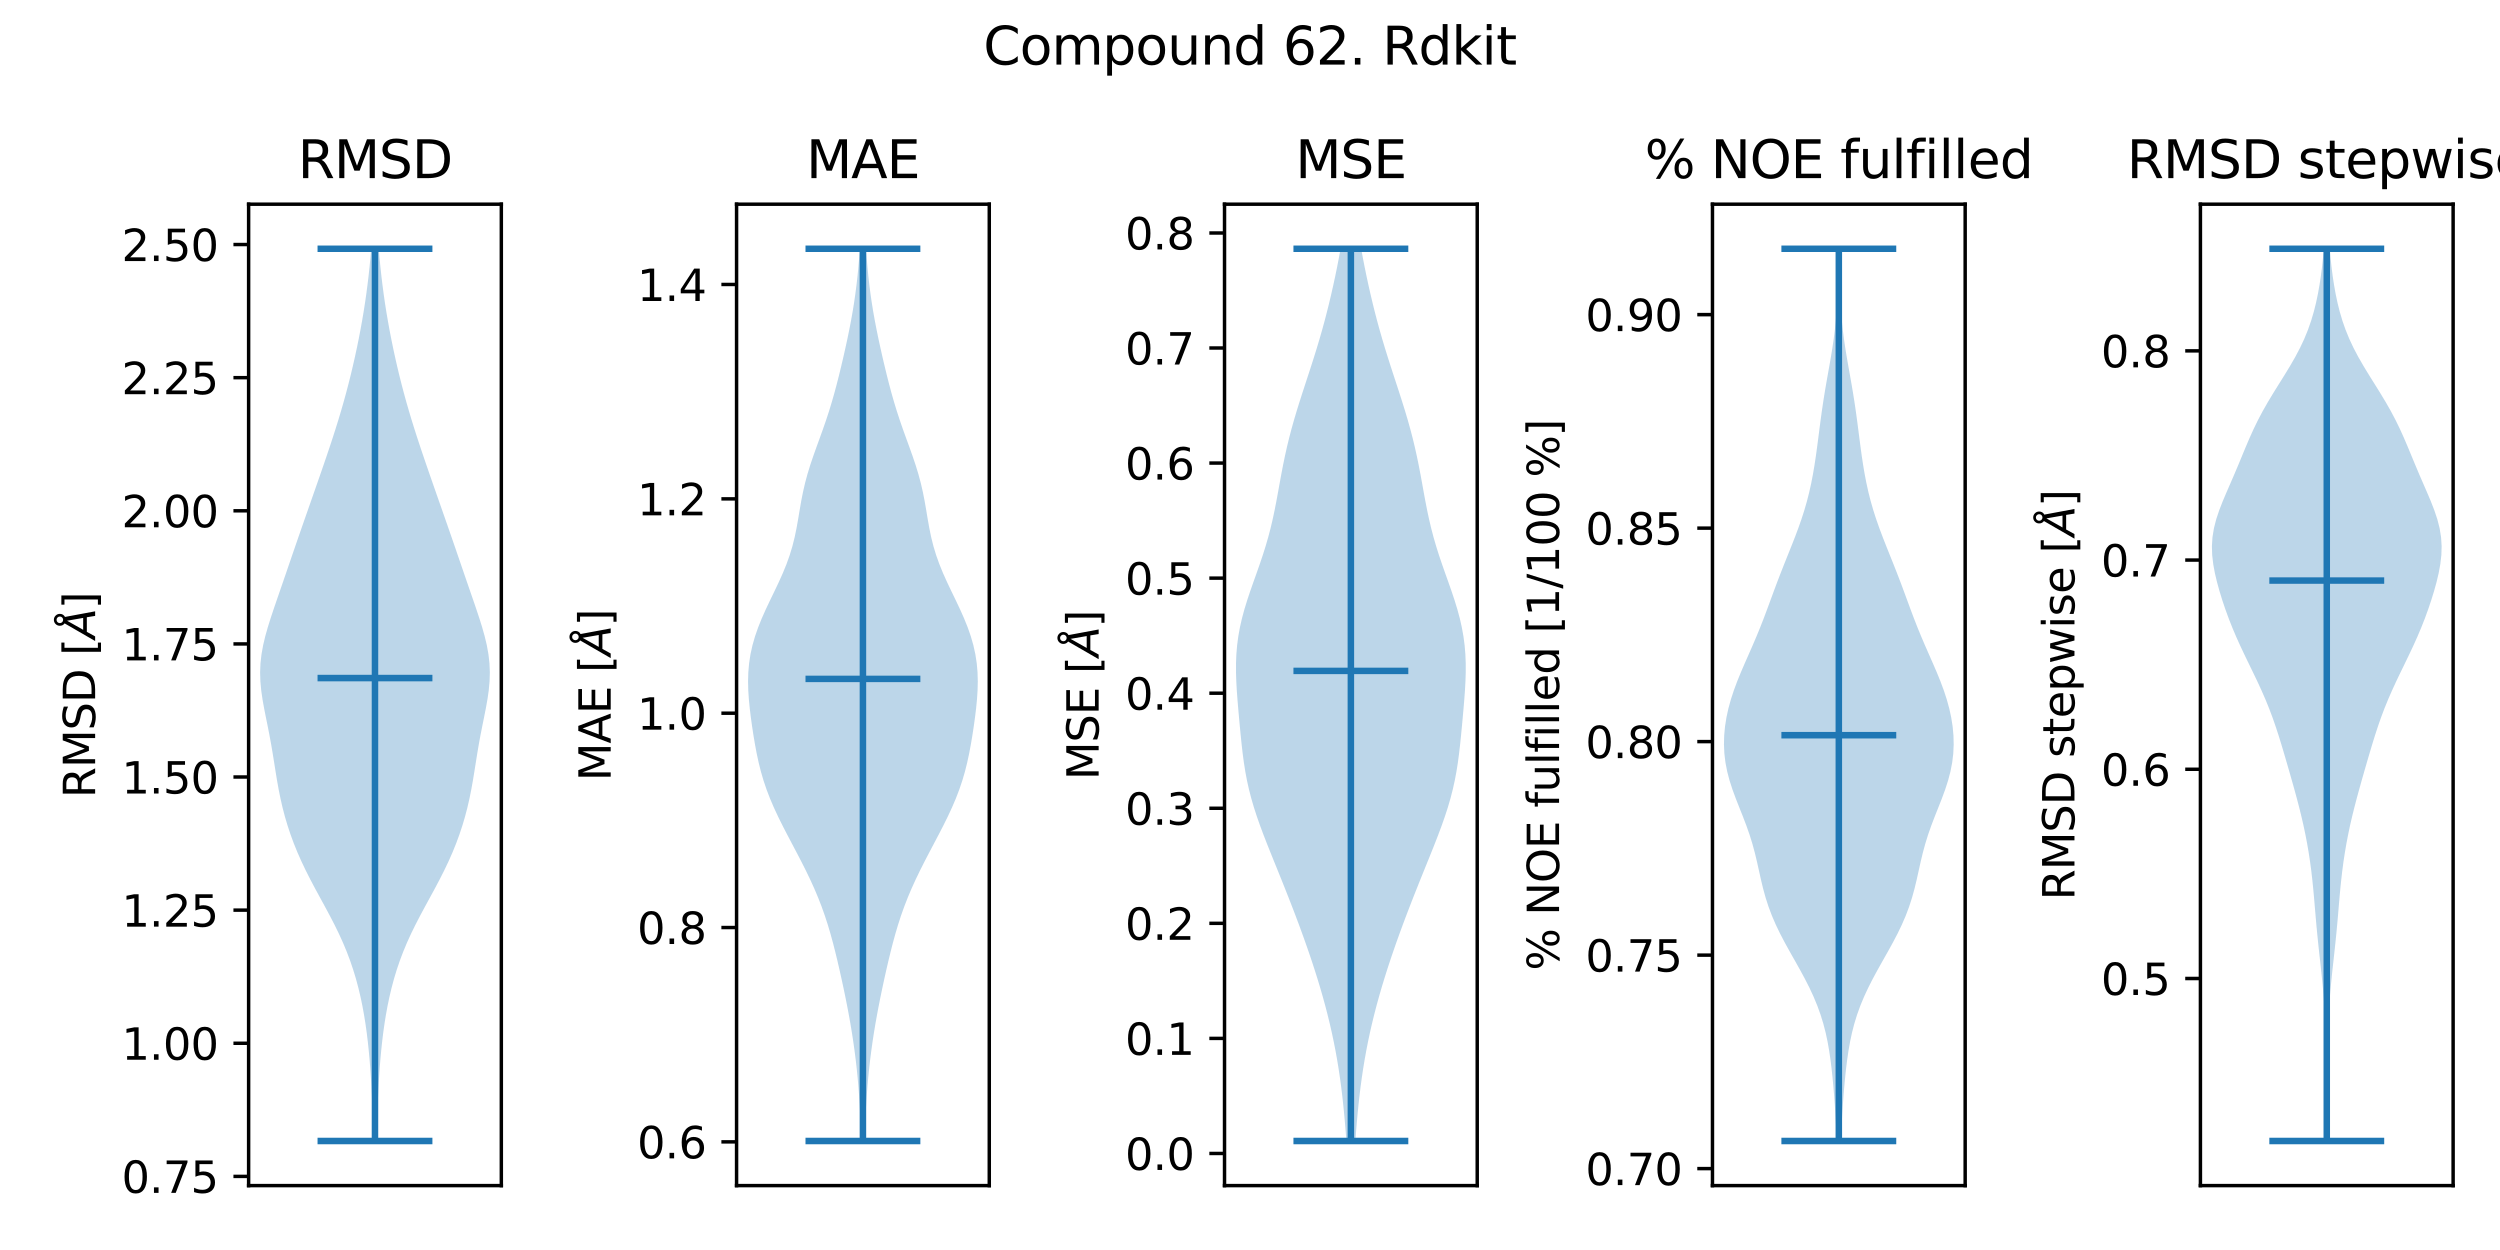 <?xml version="1.0" encoding="utf-8" standalone="no"?>
<!DOCTYPE svg PUBLIC "-//W3C//DTD SVG 1.1//EN"
  "http://www.w3.org/Graphics/SVG/1.1/DTD/svg11.dtd">
<svg xmlns:xlink="http://www.w3.org/1999/xlink" width="576pt" height="288pt" viewBox="0 0 576 288" xmlns="http://www.w3.org/2000/svg" version="1.1">
 <defs>
  <style type="text/css">*{stroke-linejoin: round; stroke-linecap: butt}</style>
 </defs>
 <g id="figure_1">
  <g id="patch_1">
   <path d="M 0 288 
L 576 288 
L 576 0 
L 0 0 
z
" style="fill: #ffffff"/>
  </g>
  <g id="axes_1">
   <g id="patch_2">
    <path d="M 57.282 273.166 
L 115.506 273.166 
L 115.506 47.04 
L 57.282 47.04 
z
" style="fill: #ffffff"/>
   </g>
   <g id="PolyCollection_1">
    <path d="M 86.775 262.887 
L 86.013 262.887 
L 85.963 260.811 
L 85.907 258.734 
L 85.843 256.658 
L 85.769 254.581 
L 85.682 252.505 
L 85.579 250.428 
L 85.459 248.352 
L 85.318 246.276 
L 85.155 244.199 
L 84.966 242.123 
L 84.748 240.046 
L 84.496 237.97 
L 84.206 235.893 
L 83.874 233.817 
L 83.493 231.74 
L 83.059 229.664 
L 82.565 227.587 
L 82.008 225.511 
L 81.379 223.435 
L 80.675 221.358 
L 79.891 219.282 
L 79.026 217.205 
L 78.082 215.129 
L 77.066 213.052 
L 75.991 210.976 
L 74.877 208.899 
L 73.744 206.823 
L 72.617 204.747 
L 71.517 202.67 
L 70.465 200.594 
L 69.474 198.517 
L 68.554 196.441 
L 67.711 194.364 
L 66.945 192.288 
L 66.256 190.211 
L 65.641 188.135 
L 65.098 186.058 
L 64.622 183.982 
L 64.203 181.906 
L 63.831 179.829 
L 63.49 177.753 
L 63.162 175.676 
L 62.829 173.6 
L 62.476 171.523 
L 62.095 169.447 
L 61.688 167.37 
L 61.266 165.294 
L 60.854 163.217 
L 60.482 161.141 
L 60.183 159.065 
L 59.99 156.988 
L 59.929 154.912 
L 60.014 152.835 
L 60.249 150.759 
L 60.621 148.682 
L 61.113 146.606 
L 61.698 144.529 
L 62.348 142.453 
L 63.038 140.377 
L 63.748 138.3 
L 64.465 136.224 
L 65.182 134.147 
L 65.895 132.071 
L 66.607 129.994 
L 67.319 127.918 
L 68.033 125.841 
L 68.75 123.765 
L 69.471 121.688 
L 70.195 119.612 
L 70.922 117.536 
L 71.649 115.459 
L 72.376 113.383 
L 73.102 111.306 
L 73.825 109.23 
L 74.542 107.153 
L 75.252 105.077 
L 75.95 103 
L 76.635 100.924 
L 77.302 98.847 
L 77.949 96.771 
L 78.572 94.695 
L 79.17 92.618 
L 79.742 90.542 
L 80.288 88.465 
L 80.808 86.389 
L 81.303 84.312 
L 81.774 82.236 
L 82.222 80.159 
L 82.646 78.083 
L 83.047 76.007 
L 83.423 73.93 
L 83.774 71.854 
L 84.1 69.777 
L 84.399 67.701 
L 84.673 65.624 
L 84.921 63.548 
L 85.144 61.471 
L 85.344 59.395 
L 85.522 57.318 
L 87.267 57.318 
L 87.267 57.318 
L 87.444 59.395 
L 87.644 61.471 
L 87.868 63.548 
L 88.116 65.624 
L 88.389 67.701 
L 88.689 69.777 
L 89.014 71.854 
L 89.366 73.93 
L 89.742 76.007 
L 90.142 78.083 
L 90.567 80.159 
L 91.014 82.236 
L 91.485 84.312 
L 91.981 86.389 
L 92.501 88.465 
L 93.047 90.542 
L 93.619 92.618 
L 94.217 94.695 
L 94.84 96.771 
L 95.486 98.847 
L 96.153 100.924 
L 96.838 103 
L 97.537 105.077 
L 98.247 107.153 
L 98.964 109.23 
L 99.687 111.306 
L 100.412 113.383 
L 101.139 115.459 
L 101.867 117.536 
L 102.593 119.612 
L 103.317 121.688 
L 104.039 123.765 
L 104.756 125.841 
L 105.47 127.918 
L 106.182 129.994 
L 106.893 132.071 
L 107.607 134.147 
L 108.323 136.224 
L 109.04 138.3 
L 109.751 140.377 
L 110.441 142.453 
L 111.091 144.529 
L 111.675 146.606 
L 112.167 148.682 
L 112.54 150.759 
L 112.774 152.835 
L 112.859 154.912 
L 112.798 156.988 
L 112.606 159.065 
L 112.307 161.141 
L 111.934 163.217 
L 111.522 165.294 
L 111.101 167.37 
L 110.693 169.447 
L 110.312 171.523 
L 109.96 173.6 
L 109.627 175.676 
L 109.299 177.753 
L 108.958 179.829 
L 108.585 181.906 
L 108.167 183.982 
L 107.69 186.058 
L 107.147 188.135 
L 106.533 190.211 
L 105.844 192.288 
L 105.078 194.364 
L 104.234 196.441 
L 103.315 198.517 
L 102.324 200.594 
L 101.271 202.67 
L 100.172 204.747 
L 99.044 206.823 
L 97.912 208.899 
L 96.797 210.976 
L 95.723 213.052 
L 94.707 215.129 
L 93.763 217.205 
L 92.897 219.282 
L 92.113 221.358 
L 91.409 223.435 
L 90.781 225.511 
L 90.223 227.587 
L 89.73 229.664 
L 89.296 231.74 
L 88.915 233.817 
L 88.582 235.893 
L 88.292 237.97 
L 88.041 240.046 
L 87.823 242.123 
L 87.634 244.199 
L 87.47 246.276 
L 87.33 248.352 
L 87.209 250.428 
L 87.106 252.505 
L 87.019 254.581 
L 86.945 256.658 
L 86.882 258.734 
L 86.826 260.811 
L 86.775 262.887 
z
" clip-path="url(#p8ef4f2c558)" style="fill: #1f77b4; fill-opacity: 0.3"/>
   </g>
   <g id="matplotlib.axis_1">
    <g id="ytick_1">
     <g id="line2d_1">
      <defs>
       <path id="mf56a5876f8" d="M 0 0 
L -3.5 0 
" style="stroke: #000000; stroke-width: 0.8"/>
      </defs>
      <g>
       <use xlink:href="#mf56a5876f8" x="57.282" y="271.039" style="stroke: #000000; stroke-width: 0.8"/>
      </g>
     </g>
     <g id="text_1">
      <!-- 0.75 -->
      <g transform="translate(28.017 274.838)scale(0.1 -0.1)">
       <defs>
        <path id="DejaVuSans-30" d="M 2034 4250 
Q 1547 4250 1301 3770 
Q 1056 3291 1056 2328 
Q 1056 1369 1301 889 
Q 1547 409 2034 409 
Q 2525 409 2770 889 
Q 3016 1369 3016 2328 
Q 3016 3291 2770 3770 
Q 2525 4250 2034 4250 
z
M 2034 4750 
Q 2819 4750 3233 4129 
Q 3647 3509 3647 2328 
Q 3647 1150 3233 529 
Q 2819 -91 2034 -91 
Q 1250 -91 836 529 
Q 422 1150 422 2328 
Q 422 3509 836 4129 
Q 1250 4750 2034 4750 
z
" transform="scale(0.016)"/>
        <path id="DejaVuSans-2e" d="M 684 794 
L 1344 794 
L 1344 0 
L 684 0 
L 684 794 
z
" transform="scale(0.016)"/>
        <path id="DejaVuSans-37" d="M 525 4666 
L 3525 4666 
L 3525 4397 
L 1831 0 
L 1172 0 
L 2766 4134 
L 525 4134 
L 525 4666 
z
" transform="scale(0.016)"/>
        <path id="DejaVuSans-35" d="M 691 4666 
L 3169 4666 
L 3169 4134 
L 1269 4134 
L 1269 2991 
Q 1406 3038 1543 3061 
Q 1681 3084 1819 3084 
Q 2600 3084 3056 2656 
Q 3513 2228 3513 1497 
Q 3513 744 3044 326 
Q 2575 -91 1722 -91 
Q 1428 -91 1123 -41 
Q 819 9 494 109 
L 494 744 
Q 775 591 1075 516 
Q 1375 441 1709 441 
Q 2250 441 2565 725 
Q 2881 1009 2881 1497 
Q 2881 1984 2565 2268 
Q 2250 2553 1709 2553 
Q 1456 2553 1204 2497 
Q 953 2441 691 2322 
L 691 4666 
z
" transform="scale(0.016)"/>
       </defs>
       <use xlink:href="#DejaVuSans-30"/>
       <use xlink:href="#DejaVuSans-2e" x="63.623"/>
       <use xlink:href="#DejaVuSans-37" x="95.41"/>
       <use xlink:href="#DejaVuSans-35" x="159.033"/>
      </g>
     </g>
    </g>
    <g id="ytick_2">
     <g id="line2d_2">
      <g>
       <use xlink:href="#mf56a5876f8" x="57.282" y="240.369" style="stroke: #000000; stroke-width: 0.8"/>
      </g>
     </g>
     <g id="text_2">
      <!-- 1.00 -->
      <g transform="translate(28.017 244.168)scale(0.1 -0.1)">
       <defs>
        <path id="DejaVuSans-31" d="M 794 531 
L 1825 531 
L 1825 4091 
L 703 3866 
L 703 4441 
L 1819 4666 
L 2450 4666 
L 2450 531 
L 3481 531 
L 3481 0 
L 794 0 
L 794 531 
z
" transform="scale(0.016)"/>
       </defs>
       <use xlink:href="#DejaVuSans-31"/>
       <use xlink:href="#DejaVuSans-2e" x="63.623"/>
       <use xlink:href="#DejaVuSans-30" x="95.41"/>
       <use xlink:href="#DejaVuSans-30" x="159.033"/>
      </g>
     </g>
    </g>
    <g id="ytick_3">
     <g id="line2d_3">
      <g>
       <use xlink:href="#mf56a5876f8" x="57.282" y="209.698" style="stroke: #000000; stroke-width: 0.8"/>
      </g>
     </g>
     <g id="text_3">
      <!-- 1.25 -->
      <g transform="translate(28.017 213.497)scale(0.1 -0.1)">
       <defs>
        <path id="DejaVuSans-32" d="M 1228 531 
L 3431 531 
L 3431 0 
L 469 0 
L 469 531 
Q 828 903 1448 1529 
Q 2069 2156 2228 2338 
Q 2531 2678 2651 2914 
Q 2772 3150 2772 3378 
Q 2772 3750 2511 3984 
Q 2250 4219 1831 4219 
Q 1534 4219 1204 4116 
Q 875 4013 500 3803 
L 500 4441 
Q 881 4594 1212 4672 
Q 1544 4750 1819 4750 
Q 2544 4750 2975 4387 
Q 3406 4025 3406 3419 
Q 3406 3131 3298 2873 
Q 3191 2616 2906 2266 
Q 2828 2175 2409 1742 
Q 1991 1309 1228 531 
z
" transform="scale(0.016)"/>
       </defs>
       <use xlink:href="#DejaVuSans-31"/>
       <use xlink:href="#DejaVuSans-2e" x="63.623"/>
       <use xlink:href="#DejaVuSans-32" x="95.41"/>
       <use xlink:href="#DejaVuSans-35" x="159.033"/>
      </g>
     </g>
    </g>
    <g id="ytick_4">
     <g id="line2d_4">
      <g>
       <use xlink:href="#mf56a5876f8" x="57.282" y="179.028" style="stroke: #000000; stroke-width: 0.8"/>
      </g>
     </g>
     <g id="text_4">
      <!-- 1.50 -->
      <g transform="translate(28.017 182.827)scale(0.1 -0.1)">
       <use xlink:href="#DejaVuSans-31"/>
       <use xlink:href="#DejaVuSans-2e" x="63.623"/>
       <use xlink:href="#DejaVuSans-35" x="95.41"/>
       <use xlink:href="#DejaVuSans-30" x="159.033"/>
      </g>
     </g>
    </g>
    <g id="ytick_5">
     <g id="line2d_5">
      <g>
       <use xlink:href="#mf56a5876f8" x="57.282" y="148.358" style="stroke: #000000; stroke-width: 0.8"/>
      </g>
     </g>
     <g id="text_5">
      <!-- 1.75 -->
      <g transform="translate(28.017 152.157)scale(0.1 -0.1)">
       <use xlink:href="#DejaVuSans-31"/>
       <use xlink:href="#DejaVuSans-2e" x="63.623"/>
       <use xlink:href="#DejaVuSans-37" x="95.41"/>
       <use xlink:href="#DejaVuSans-35" x="159.033"/>
      </g>
     </g>
    </g>
    <g id="ytick_6">
     <g id="line2d_6">
      <g>
       <use xlink:href="#mf56a5876f8" x="57.282" y="117.687" style="stroke: #000000; stroke-width: 0.8"/>
      </g>
     </g>
     <g id="text_6">
      <!-- 2.00 -->
      <g transform="translate(28.017 121.486)scale(0.1 -0.1)">
       <use xlink:href="#DejaVuSans-32"/>
       <use xlink:href="#DejaVuSans-2e" x="63.623"/>
       <use xlink:href="#DejaVuSans-30" x="95.41"/>
       <use xlink:href="#DejaVuSans-30" x="159.033"/>
      </g>
     </g>
    </g>
    <g id="ytick_7">
     <g id="line2d_7">
      <g>
       <use xlink:href="#mf56a5876f8" x="57.282" y="87.017" style="stroke: #000000; stroke-width: 0.8"/>
      </g>
     </g>
     <g id="text_7">
      <!-- 2.25 -->
      <g transform="translate(28.017 90.816)scale(0.1 -0.1)">
       <use xlink:href="#DejaVuSans-32"/>
       <use xlink:href="#DejaVuSans-2e" x="63.623"/>
       <use xlink:href="#DejaVuSans-32" x="95.41"/>
       <use xlink:href="#DejaVuSans-35" x="159.033"/>
      </g>
     </g>
    </g>
    <g id="ytick_8">
     <g id="line2d_8">
      <g>
       <use xlink:href="#mf56a5876f8" x="57.282" y="56.347" style="stroke: #000000; stroke-width: 0.8"/>
      </g>
     </g>
     <g id="text_8">
      <!-- 2.50 -->
      <g transform="translate(28.017 60.146)scale(0.1 -0.1)">
       <use xlink:href="#DejaVuSans-32"/>
       <use xlink:href="#DejaVuSans-2e" x="63.623"/>
       <use xlink:href="#DejaVuSans-35" x="95.41"/>
       <use xlink:href="#DejaVuSans-30" x="159.033"/>
      </g>
     </g>
    </g>
    <g id="text_9">
     <!-- RMSD [$\AA$] -->
     <g transform="translate(21.937 183.853)rotate(-90)scale(0.1 -0.1)">
      <defs>
       <path id="DejaVuSans-52" d="M 2841 2188 
Q 3044 2119 3236 1894 
Q 3428 1669 3622 1275 
L 4263 0 
L 3584 0 
L 2988 1197 
Q 2756 1666 2539 1819 
Q 2322 1972 1947 1972 
L 1259 1972 
L 1259 0 
L 628 0 
L 628 4666 
L 2053 4666 
Q 2853 4666 3247 4331 
Q 3641 3997 3641 3322 
Q 3641 2881 3436 2590 
Q 3231 2300 2841 2188 
z
M 1259 4147 
L 1259 2491 
L 2053 2491 
Q 2509 2491 2742 2702 
Q 2975 2913 2975 3322 
Q 2975 3731 2742 3939 
Q 2509 4147 2053 4147 
L 1259 4147 
z
" transform="scale(0.016)"/>
       <path id="DejaVuSans-4d" d="M 628 4666 
L 1569 4666 
L 2759 1491 
L 3956 4666 
L 4897 4666 
L 4897 0 
L 4281 0 
L 4281 4097 
L 3078 897 
L 2444 897 
L 1241 4097 
L 1241 0 
L 628 0 
L 628 4666 
z
" transform="scale(0.016)"/>
       <path id="DejaVuSans-53" d="M 3425 4513 
L 3425 3897 
Q 3066 4069 2747 4153 
Q 2428 4238 2131 4238 
Q 1616 4238 1336 4038 
Q 1056 3838 1056 3469 
Q 1056 3159 1242 3001 
Q 1428 2844 1947 2747 
L 2328 2669 
Q 3034 2534 3370 2195 
Q 3706 1856 3706 1288 
Q 3706 609 3251 259 
Q 2797 -91 1919 -91 
Q 1588 -91 1214 -16 
Q 841 59 441 206 
L 441 856 
Q 825 641 1194 531 
Q 1563 422 1919 422 
Q 2459 422 2753 634 
Q 3047 847 3047 1241 
Q 3047 1584 2836 1778 
Q 2625 1972 2144 2069 
L 1759 2144 
Q 1053 2284 737 2584 
Q 422 2884 422 3419 
Q 422 4038 858 4394 
Q 1294 4750 2059 4750 
Q 2388 4750 2728 4690 
Q 3069 4631 3425 4513 
z
" transform="scale(0.016)"/>
       <path id="DejaVuSans-44" d="M 1259 4147 
L 1259 519 
L 2022 519 
Q 2988 519 3436 956 
Q 3884 1394 3884 2338 
Q 3884 3275 3436 3711 
Q 2988 4147 2022 4147 
L 1259 4147 
z
M 628 4666 
L 1925 4666 
Q 3281 4666 3915 4102 
Q 4550 3538 4550 2338 
Q 4550 1131 3912 565 
Q 3275 0 1925 0 
L 628 0 
L 628 4666 
z
" transform="scale(0.016)"/>
       <path id="DejaVuSans-20" transform="scale(0.016)"/>
       <path id="DejaVuSans-5b" d="M 550 4863 
L 1875 4863 
L 1875 4416 
L 1125 4416 
L 1125 -397 
L 1875 -397 
L 1875 -844 
L 550 -844 
L 550 4863 
z
" transform="scale(0.016)"/>
       <path id="DejaVuSans-Oblique-c5" d="M 3188 5081 
Q 3188 5278 3048 5417 
Q 2909 5556 2713 5556 
Q 2513 5556 2377 5420 
Q 2241 5284 2241 5081 
Q 2241 4884 2377 4746 
Q 2513 4609 2713 4609 
Q 2909 4609 3048 4746 
Q 3188 4884 3188 5081 
z
M 2203 4397 
Q 2034 4513 1945 4689 
Q 1856 4866 1856 5081 
Q 1856 5438 2106 5689 
Q 2356 5941 2713 5941 
Q 3069 5941 3320 5689 
Q 3572 5438 3572 5081 
Q 3572 4834 3458 4643 
Q 3344 4453 3128 4341 
L 3938 0 
L 3278 0 
L 3084 1197 
L 984 1197 
L 325 0 
L -341 0 
L 2203 4397 
z
M 2584 4044 
L 1275 1722 
L 2988 1722 
L 2584 4044 
z
" transform="scale(0.016)"/>
       <path id="DejaVuSans-5d" d="M 1947 4863 
L 1947 -844 
L 622 -844 
L 622 -397 
L 1369 -397 
L 1369 4416 
L 622 4416 
L 622 4863 
L 1947 4863 
z
" transform="scale(0.016)"/>
      </defs>
      <use xlink:href="#DejaVuSans-52" transform="translate(0 0.172)"/>
      <use xlink:href="#DejaVuSans-4d" transform="translate(69.482 0.172)"/>
      <use xlink:href="#DejaVuSans-53" transform="translate(155.762 0.172)"/>
      <use xlink:href="#DejaVuSans-44" transform="translate(219.238 0.172)"/>
      <use xlink:href="#DejaVuSans-20" transform="translate(296.24 0.172)"/>
      <use xlink:href="#DejaVuSans-5b" transform="translate(328.027 0.172)"/>
      <use xlink:href="#DejaVuSans-Oblique-c5" transform="translate(367.041 0.172)"/>
      <use xlink:href="#DejaVuSans-5d" transform="translate(435.449 0.172)"/>
     </g>
    </g>
   </g>
   <g id="LineCollection_1">
    <path d="M 73.162 156.229 
L 99.627 156.229 
" clip-path="url(#p8ef4f2c558)" style="fill: none; stroke: #1f77b4; stroke-width: 1.5"/>
   </g>
   <g id="LineCollection_2">
    <path d="M 73.162 57.318 
L 99.627 57.318 
" clip-path="url(#p8ef4f2c558)" style="fill: none; stroke: #1f77b4; stroke-width: 1.5"/>
   </g>
   <g id="LineCollection_3">
    <path d="M 73.162 262.887 
L 99.627 262.887 
" clip-path="url(#p8ef4f2c558)" style="fill: none; stroke: #1f77b4; stroke-width: 1.5"/>
   </g>
   <g id="LineCollection_4">
    <path d="M 86.394 262.887 
L 86.394 57.318 
" clip-path="url(#p8ef4f2c558)" style="fill: none; stroke: #1f77b4; stroke-width: 1.5"/>
   </g>
   <g id="patch_3">
    <path d="M 57.282 273.166 
L 57.282 47.04 
" style="fill: none; stroke: #000000; stroke-width: 0.8; stroke-linejoin: miter; stroke-linecap: square"/>
   </g>
   <g id="patch_4">
    <path d="M 115.506 273.166 
L 115.506 47.04 
" style="fill: none; stroke: #000000; stroke-width: 0.8; stroke-linejoin: miter; stroke-linecap: square"/>
   </g>
   <g id="patch_5">
    <path d="M 57.282 273.166 
L 115.506 273.166 
" style="fill: none; stroke: #000000; stroke-width: 0.8; stroke-linejoin: miter; stroke-linecap: square"/>
   </g>
   <g id="patch_6">
    <path d="M 57.282 47.04 
L 115.506 47.04 
" style="fill: none; stroke: #000000; stroke-width: 0.8; stroke-linejoin: miter; stroke-linecap: square"/>
   </g>
   <g id="text_10">
    <!-- RMSD -->
    <g transform="translate(68.619 41.04)scale(0.12 -0.12)">
     <use xlink:href="#DejaVuSans-52"/>
     <use xlink:href="#DejaVuSans-4d" x="69.482"/>
     <use xlink:href="#DejaVuSans-53" x="155.762"/>
     <use xlink:href="#DejaVuSans-44" x="219.238"/>
    </g>
   </g>
  </g>
  <g id="axes_2">
   <g id="patch_7">
    <path d="M 169.706 273.166 
L 227.929 273.166 
L 227.929 47.04 
L 169.706 47.04 
z
" style="fill: #ffffff"/>
   </g>
   <g id="PolyCollection_2">
    <path d="M 199.213 262.887 
L 198.422 262.887 
L 198.356 260.811 
L 198.278 258.734 
L 198.185 256.658 
L 198.074 254.581 
L 197.941 252.505 
L 197.784 250.428 
L 197.602 248.352 
L 197.393 246.276 
L 197.158 244.199 
L 196.894 242.123 
L 196.603 240.046 
L 196.285 237.97 
L 195.941 235.893 
L 195.571 233.817 
L 195.178 231.74 
L 194.764 229.664 
L 194.332 227.587 
L 193.885 225.511 
L 193.421 223.435 
L 192.94 221.358 
L 192.437 219.282 
L 191.906 217.205 
L 191.337 215.129 
L 190.72 213.052 
L 190.046 210.976 
L 189.308 208.899 
L 188.5 206.823 
L 187.623 204.747 
L 186.68 202.67 
L 185.68 200.594 
L 184.632 198.517 
L 183.553 196.441 
L 182.457 194.364 
L 181.365 192.288 
L 180.294 190.211 
L 179.266 188.135 
L 178.3 186.058 
L 177.412 183.982 
L 176.614 181.906 
L 175.914 179.829 
L 175.308 177.753 
L 174.788 175.676 
L 174.341 173.6 
L 173.95 171.523 
L 173.601 169.447 
L 173.283 167.37 
L 172.995 165.294 
L 172.743 163.217 
L 172.539 161.141 
L 172.402 159.065 
L 172.353 156.988 
L 172.411 154.912 
L 172.592 152.835 
L 172.909 150.759 
L 173.366 148.682 
L 173.961 146.606 
L 174.685 144.529 
L 175.522 142.453 
L 176.447 140.377 
L 177.43 138.3 
L 178.434 136.224 
L 179.421 134.147 
L 180.354 132.071 
L 181.202 129.994 
L 181.945 127.918 
L 182.572 125.841 
L 183.091 123.765 
L 183.521 121.688 
L 183.89 119.612 
L 184.237 117.536 
L 184.597 115.459 
L 185.005 113.383 
L 185.483 111.306 
L 186.042 109.23 
L 186.678 107.153 
L 187.378 105.077 
L 188.118 103 
L 188.874 100.924 
L 189.621 98.847 
L 190.339 96.771 
L 191.018 94.695 
L 191.652 92.618 
L 192.244 90.542 
L 192.799 88.465 
L 193.326 86.389 
L 193.83 84.312 
L 194.317 82.236 
L 194.786 80.159 
L 195.236 78.083 
L 195.665 76.007 
L 196.066 73.93 
L 196.437 71.854 
L 196.774 69.777 
L 197.075 67.701 
L 197.342 65.624 
L 197.575 63.548 
L 197.777 61.471 
L 197.952 59.395 
L 198.103 57.318 
L 199.532 57.318 
L 199.532 57.318 
L 199.683 59.395 
L 199.858 61.471 
L 200.061 63.548 
L 200.294 65.624 
L 200.56 67.701 
L 200.862 69.777 
L 201.199 71.854 
L 201.569 73.93 
L 201.971 76.007 
L 202.399 78.083 
L 202.85 80.159 
L 203.319 82.236 
L 203.805 84.312 
L 204.31 86.389 
L 204.836 88.465 
L 205.392 90.542 
L 205.984 92.618 
L 206.618 94.695 
L 207.296 96.771 
L 208.015 98.847 
L 208.761 100.924 
L 209.517 103 
L 210.258 105.077 
L 210.957 107.153 
L 211.594 109.23 
L 212.152 111.306 
L 212.63 113.383 
L 213.038 115.459 
L 213.399 117.536 
L 213.745 119.612 
L 214.115 121.688 
L 214.544 123.765 
L 215.063 125.841 
L 215.691 127.918 
L 216.433 129.994 
L 217.282 132.071 
L 218.215 134.147 
L 219.202 136.224 
L 220.206 138.3 
L 221.188 140.377 
L 222.113 142.453 
L 222.95 144.529 
L 223.675 146.606 
L 224.27 148.682 
L 224.726 150.759 
L 225.043 152.835 
L 225.225 154.912 
L 225.283 156.988 
L 225.234 159.065 
L 225.097 161.141 
L 224.893 163.217 
L 224.64 165.294 
L 224.352 167.37 
L 224.034 169.447 
L 223.685 171.523 
L 223.294 173.6 
L 222.847 175.676 
L 222.328 177.753 
L 221.722 179.829 
L 221.021 181.906 
L 220.224 183.982 
L 219.336 186.058 
L 218.369 188.135 
L 217.341 190.211 
L 216.271 192.288 
L 215.178 194.364 
L 214.083 196.441 
L 213.003 198.517 
L 211.956 200.594 
L 210.955 202.67 
L 210.012 204.747 
L 209.135 206.823 
L 208.328 208.899 
L 207.589 210.976 
L 206.916 213.052 
L 206.299 215.129 
L 205.73 217.205 
L 205.198 219.282 
L 204.695 221.358 
L 204.214 223.435 
L 203.751 225.511 
L 203.303 227.587 
L 202.871 229.664 
L 202.458 231.74 
L 202.065 233.817 
L 201.695 235.893 
L 201.35 237.97 
L 201.032 240.046 
L 200.741 242.123 
L 200.478 244.199 
L 200.242 246.276 
L 200.034 248.352 
L 199.851 250.428 
L 199.695 252.505 
L 199.562 254.581 
L 199.45 256.658 
L 199.357 258.734 
L 199.279 260.811 
L 199.213 262.887 
z
" clip-path="url(#pa31369825f)" style="fill: #1f77b4; fill-opacity: 0.3"/>
   </g>
   <g id="matplotlib.axis_2">
    <g id="ytick_9">
     <g id="line2d_9">
      <g>
       <use xlink:href="#mf56a5876f8" x="169.706" y="263.084" style="stroke: #000000; stroke-width: 0.8"/>
      </g>
     </g>
     <g id="text_11">
      <!-- 0.6 -->
      <g transform="translate(146.803 266.884)scale(0.1 -0.1)">
       <defs>
        <path id="DejaVuSans-36" d="M 2113 2584 
Q 1688 2584 1439 2293 
Q 1191 2003 1191 1497 
Q 1191 994 1439 701 
Q 1688 409 2113 409 
Q 2538 409 2786 701 
Q 3034 994 3034 1497 
Q 3034 2003 2786 2293 
Q 2538 2584 2113 2584 
z
M 3366 4563 
L 3366 3988 
Q 3128 4100 2886 4159 
Q 2644 4219 2406 4219 
Q 1781 4219 1451 3797 
Q 1122 3375 1075 2522 
Q 1259 2794 1537 2939 
Q 1816 3084 2150 3084 
Q 2853 3084 3261 2657 
Q 3669 2231 3669 1497 
Q 3669 778 3244 343 
Q 2819 -91 2113 -91 
Q 1303 -91 875 529 
Q 447 1150 447 2328 
Q 447 3434 972 4092 
Q 1497 4750 2381 4750 
Q 2619 4750 2861 4703 
Q 3103 4656 3366 4563 
z
" transform="scale(0.016)"/>
       </defs>
       <use xlink:href="#DejaVuSans-30"/>
       <use xlink:href="#DejaVuSans-2e" x="63.623"/>
       <use xlink:href="#DejaVuSans-36" x="95.41"/>
      </g>
     </g>
    </g>
    <g id="ytick_10">
     <g id="line2d_10">
      <g>
       <use xlink:href="#mf56a5876f8" x="169.706" y="213.7" style="stroke: #000000; stroke-width: 0.8"/>
      </g>
     </g>
     <g id="text_12">
      <!-- 0.8 -->
      <g transform="translate(146.803 217.499)scale(0.1 -0.1)">
       <defs>
        <path id="DejaVuSans-38" d="M 2034 2216 
Q 1584 2216 1326 1975 
Q 1069 1734 1069 1313 
Q 1069 891 1326 650 
Q 1584 409 2034 409 
Q 2484 409 2743 651 
Q 3003 894 3003 1313 
Q 3003 1734 2745 1975 
Q 2488 2216 2034 2216 
z
M 1403 2484 
Q 997 2584 770 2862 
Q 544 3141 544 3541 
Q 544 4100 942 4425 
Q 1341 4750 2034 4750 
Q 2731 4750 3128 4425 
Q 3525 4100 3525 3541 
Q 3525 3141 3298 2862 
Q 3072 2584 2669 2484 
Q 3125 2378 3379 2068 
Q 3634 1759 3634 1313 
Q 3634 634 3220 271 
Q 2806 -91 2034 -91 
Q 1263 -91 848 271 
Q 434 634 434 1313 
Q 434 1759 690 2068 
Q 947 2378 1403 2484 
z
M 1172 3481 
Q 1172 3119 1398 2916 
Q 1625 2713 2034 2713 
Q 2441 2713 2670 2916 
Q 2900 3119 2900 3481 
Q 2900 3844 2670 4047 
Q 2441 4250 2034 4250 
Q 1625 4250 1398 4047 
Q 1172 3844 1172 3481 
z
" transform="scale(0.016)"/>
       </defs>
       <use xlink:href="#DejaVuSans-30"/>
       <use xlink:href="#DejaVuSans-2e" x="63.623"/>
       <use xlink:href="#DejaVuSans-38" x="95.41"/>
      </g>
     </g>
    </g>
    <g id="ytick_11">
     <g id="line2d_11">
      <g>
       <use xlink:href="#mf56a5876f8" x="169.706" y="164.316" style="stroke: #000000; stroke-width: 0.8"/>
      </g>
     </g>
     <g id="text_13">
      <!-- 1.0 -->
      <g transform="translate(146.803 168.115)scale(0.1 -0.1)">
       <use xlink:href="#DejaVuSans-31"/>
       <use xlink:href="#DejaVuSans-2e" x="63.623"/>
       <use xlink:href="#DejaVuSans-30" x="95.41"/>
      </g>
     </g>
    </g>
    <g id="ytick_12">
     <g id="line2d_12">
      <g>
       <use xlink:href="#mf56a5876f8" x="169.706" y="114.932" style="stroke: #000000; stroke-width: 0.8"/>
      </g>
     </g>
     <g id="text_14">
      <!-- 1.2 -->
      <g transform="translate(146.803 118.731)scale(0.1 -0.1)">
       <use xlink:href="#DejaVuSans-31"/>
       <use xlink:href="#DejaVuSans-2e" x="63.623"/>
       <use xlink:href="#DejaVuSans-32" x="95.41"/>
      </g>
     </g>
    </g>
    <g id="ytick_13">
     <g id="line2d_13">
      <g>
       <use xlink:href="#mf56a5876f8" x="169.706" y="65.548" style="stroke: #000000; stroke-width: 0.8"/>
      </g>
     </g>
     <g id="text_15">
      <!-- 1.4 -->
      <g transform="translate(146.803 69.347)scale(0.1 -0.1)">
       <defs>
        <path id="DejaVuSans-34" d="M 2419 4116 
L 825 1625 
L 2419 1625 
L 2419 4116 
z
M 2253 4666 
L 3047 4666 
L 3047 1625 
L 3713 1625 
L 3713 1100 
L 3047 1100 
L 3047 0 
L 2419 0 
L 2419 1100 
L 313 1100 
L 313 1709 
L 2253 4666 
z
" transform="scale(0.016)"/>
       </defs>
       <use xlink:href="#DejaVuSans-31"/>
       <use xlink:href="#DejaVuSans-2e" x="63.623"/>
       <use xlink:href="#DejaVuSans-34" x="95.41"/>
      </g>
     </g>
    </g>
    <g id="text_16">
     <!-- MAE [$\AA$] -->
     <g transform="translate(140.723 179.953)rotate(-90)scale(0.1 -0.1)">
      <defs>
       <path id="DejaVuSans-41" d="M 2188 4044 
L 1331 1722 
L 3047 1722 
L 2188 4044 
z
M 1831 4666 
L 2547 4666 
L 4325 0 
L 3669 0 
L 3244 1197 
L 1141 1197 
L 716 0 
L 50 0 
L 1831 4666 
z
" transform="scale(0.016)"/>
       <path id="DejaVuSans-45" d="M 628 4666 
L 3578 4666 
L 3578 4134 
L 1259 4134 
L 1259 2753 
L 3481 2753 
L 3481 2222 
L 1259 2222 
L 1259 531 
L 3634 531 
L 3634 0 
L 628 0 
L 628 4666 
z
" transform="scale(0.016)"/>
      </defs>
      <use xlink:href="#DejaVuSans-4d" transform="translate(0 0.172)"/>
      <use xlink:href="#DejaVuSans-41" transform="translate(86.279 0.172)"/>
      <use xlink:href="#DejaVuSans-45" transform="translate(154.688 0.172)"/>
      <use xlink:href="#DejaVuSans-20" transform="translate(217.871 0.172)"/>
      <use xlink:href="#DejaVuSans-5b" transform="translate(249.658 0.172)"/>
      <use xlink:href="#DejaVuSans-Oblique-c5" transform="translate(288.672 0.172)"/>
      <use xlink:href="#DejaVuSans-5d" transform="translate(357.08 0.172)"/>
     </g>
    </g>
   </g>
   <g id="LineCollection_5">
    <path d="M 185.585 156.42 
L 212.05 156.42 
" clip-path="url(#pa31369825f)" style="fill: none; stroke: #1f77b4; stroke-width: 1.5"/>
   </g>
   <g id="LineCollection_6">
    <path d="M 185.585 57.318 
L 212.05 57.318 
" clip-path="url(#pa31369825f)" style="fill: none; stroke: #1f77b4; stroke-width: 1.5"/>
   </g>
   <g id="LineCollection_7">
    <path d="M 185.585 262.887 
L 212.05 262.887 
" clip-path="url(#pa31369825f)" style="fill: none; stroke: #1f77b4; stroke-width: 1.5"/>
   </g>
   <g id="LineCollection_8">
    <path d="M 198.818 262.887 
L 198.818 57.318 
" clip-path="url(#pa31369825f)" style="fill: none; stroke: #1f77b4; stroke-width: 1.5"/>
   </g>
   <g id="patch_8">
    <path d="M 169.706 273.166 
L 169.706 47.04 
" style="fill: none; stroke: #000000; stroke-width: 0.8; stroke-linejoin: miter; stroke-linecap: square"/>
   </g>
   <g id="patch_9">
    <path d="M 227.929 273.166 
L 227.929 47.04 
" style="fill: none; stroke: #000000; stroke-width: 0.8; stroke-linejoin: miter; stroke-linecap: square"/>
   </g>
   <g id="patch_10">
    <path d="M 169.706 273.166 
L 227.929 273.166 
" style="fill: none; stroke: #000000; stroke-width: 0.8; stroke-linejoin: miter; stroke-linecap: square"/>
   </g>
   <g id="patch_11">
    <path d="M 169.706 47.04 
L 227.929 47.04 
" style="fill: none; stroke: #000000; stroke-width: 0.8; stroke-linejoin: miter; stroke-linecap: square"/>
   </g>
   <g id="text_17">
    <!-- MAE -->
    <g transform="translate(185.745 41.04)scale(0.12 -0.12)">
     <use xlink:href="#DejaVuSans-4d"/>
     <use xlink:href="#DejaVuSans-41" x="86.279"/>
     <use xlink:href="#DejaVuSans-45" x="154.688"/>
    </g>
   </g>
  </g>
  <g id="axes_3">
   <g id="patch_12">
    <path d="M 282.13 273.166 
L 340.353 273.166 
L 340.353 47.04 
L 282.13 47.04 
z
" style="fill: #ffffff"/>
   </g>
   <g id="PolyCollection_3">
    <path d="M 312.275 262.887 
L 310.207 262.887 
L 310.051 260.811 
L 309.88 258.734 
L 309.694 256.658 
L 309.488 254.581 
L 309.261 252.505 
L 309.008 250.428 
L 308.729 248.352 
L 308.419 246.276 
L 308.079 244.199 
L 307.706 242.123 
L 307.3 240.046 
L 306.86 237.97 
L 306.387 235.893 
L 305.881 233.817 
L 305.342 231.74 
L 304.772 229.664 
L 304.172 227.587 
L 303.544 225.511 
L 302.89 223.435 
L 302.21 221.358 
L 301.507 219.282 
L 300.783 217.205 
L 300.039 215.129 
L 299.277 213.052 
L 298.498 210.976 
L 297.703 208.899 
L 296.894 206.823 
L 296.073 204.747 
L 295.242 202.67 
L 294.404 200.594 
L 293.563 198.517 
L 292.725 196.441 
L 291.898 194.364 
L 291.091 192.288 
L 290.317 190.211 
L 289.586 188.135 
L 288.912 186.058 
L 288.303 183.982 
L 287.767 181.906 
L 287.305 179.829 
L 286.914 177.753 
L 286.587 175.676 
L 286.31 173.6 
L 286.072 171.523 
L 285.858 169.447 
L 285.659 167.37 
L 285.467 165.294 
L 285.282 163.217 
L 285.109 161.141 
L 284.957 159.065 
L 284.841 156.988 
L 284.776 154.912 
L 284.777 152.835 
L 284.859 150.759 
L 285.033 148.682 
L 285.306 146.606 
L 285.68 144.529 
L 286.153 142.453 
L 286.714 140.377 
L 287.351 138.3 
L 288.043 136.224 
L 288.771 134.147 
L 289.511 132.071 
L 290.24 129.994 
L 290.941 127.918 
L 291.596 125.841 
L 292.198 123.765 
L 292.743 121.688 
L 293.232 119.612 
L 293.674 117.536 
L 294.08 115.459 
L 294.463 113.383 
L 294.838 111.306 
L 295.219 109.23 
L 295.618 107.153 
L 296.046 105.077 
L 296.509 103 
L 297.012 100.924 
L 297.555 98.847 
L 298.138 96.771 
L 298.754 94.695 
L 299.399 92.618 
L 300.065 90.542 
L 300.742 88.465 
L 301.422 86.389 
L 302.098 84.312 
L 302.761 82.236 
L 303.405 80.159 
L 304.026 78.083 
L 304.622 76.007 
L 305.19 73.93 
L 305.731 71.854 
L 306.247 69.777 
L 306.738 67.701 
L 307.207 65.624 
L 307.654 63.548 
L 308.079 61.471 
L 308.483 59.395 
L 308.864 57.318 
L 313.619 57.318 
L 313.619 57.318 
L 313.999 59.395 
L 314.403 61.471 
L 314.829 63.548 
L 315.276 65.624 
L 315.745 67.701 
L 316.236 69.777 
L 316.751 71.854 
L 317.293 73.93 
L 317.861 76.007 
L 318.456 78.083 
L 319.078 80.159 
L 319.722 82.236 
L 320.385 84.312 
L 321.06 86.389 
L 321.741 88.465 
L 322.418 90.542 
L 323.083 92.618 
L 323.728 94.695 
L 324.345 96.771 
L 324.927 98.847 
L 325.471 100.924 
L 325.973 103 
L 326.437 105.077 
L 326.865 107.153 
L 327.264 109.23 
L 327.645 111.306 
L 328.02 113.383 
L 328.403 115.459 
L 328.809 117.536 
L 329.25 119.612 
L 329.74 121.688 
L 330.284 123.765 
L 330.886 125.841 
L 331.542 127.918 
L 332.242 129.994 
L 332.972 132.071 
L 333.712 134.147 
L 334.439 136.224 
L 335.132 138.3 
L 335.768 140.377 
L 336.33 142.453 
L 336.802 144.529 
L 337.176 146.606 
L 337.45 148.682 
L 337.623 150.759 
L 337.705 152.835 
L 337.706 154.912 
L 337.641 156.988 
L 337.525 159.065 
L 337.374 161.141 
L 337.201 163.217 
L 337.016 165.294 
L 336.824 167.37 
L 336.624 169.447 
L 336.411 171.523 
L 336.172 173.6 
L 335.896 175.676 
L 335.568 177.753 
L 335.178 179.829 
L 334.716 181.906 
L 334.179 183.982 
L 333.571 186.058 
L 332.896 188.135 
L 332.166 190.211 
L 331.391 192.288 
L 330.584 194.364 
L 329.757 196.441 
L 328.919 198.517 
L 328.078 200.594 
L 327.24 202.67 
L 326.41 204.747 
L 325.589 206.823 
L 324.78 208.899 
L 323.985 210.976 
L 323.206 213.052 
L 322.443 215.129 
L 321.699 217.205 
L 320.975 219.282 
L 320.272 221.358 
L 319.593 223.435 
L 318.938 225.511 
L 318.31 227.587 
L 317.71 229.664 
L 317.14 231.74 
L 316.602 233.817 
L 316.096 235.893 
L 315.622 237.97 
L 315.183 240.046 
L 314.777 242.123 
L 314.404 244.199 
L 314.063 246.276 
L 313.754 248.352 
L 313.474 250.428 
L 313.222 252.505 
L 312.994 254.581 
L 312.789 256.658 
L 312.602 258.734 
L 312.432 260.811 
L 312.275 262.887 
z
" clip-path="url(#p6870bd02f1)" style="fill: #1f77b4; fill-opacity: 0.3"/>
   </g>
   <g id="matplotlib.axis_3">
    <g id="ytick_14">
     <g id="line2d_14">
      <g>
       <use xlink:href="#mf56a5876f8" x="282.13" y="265.758" style="stroke: #000000; stroke-width: 0.8"/>
      </g>
     </g>
     <g id="text_18">
      <!-- 0.0 -->
      <g transform="translate(259.226 269.557)scale(0.1 -0.1)">
       <use xlink:href="#DejaVuSans-30"/>
       <use xlink:href="#DejaVuSans-2e" x="63.623"/>
       <use xlink:href="#DejaVuSans-30" x="95.41"/>
      </g>
     </g>
    </g>
    <g id="ytick_15">
     <g id="line2d_15">
      <g>
       <use xlink:href="#mf56a5876f8" x="282.13" y="239.248" style="stroke: #000000; stroke-width: 0.8"/>
      </g>
     </g>
     <g id="text_19">
      <!-- 0.1 -->
      <g transform="translate(259.226 243.047)scale(0.1 -0.1)">
       <use xlink:href="#DejaVuSans-30"/>
       <use xlink:href="#DejaVuSans-2e" x="63.623"/>
       <use xlink:href="#DejaVuSans-31" x="95.41"/>
      </g>
     </g>
    </g>
    <g id="ytick_16">
     <g id="line2d_16">
      <g>
       <use xlink:href="#mf56a5876f8" x="282.13" y="212.738" style="stroke: #000000; stroke-width: 0.8"/>
      </g>
     </g>
     <g id="text_20">
      <!-- 0.2 -->
      <g transform="translate(259.226 216.537)scale(0.1 -0.1)">
       <use xlink:href="#DejaVuSans-30"/>
       <use xlink:href="#DejaVuSans-2e" x="63.623"/>
       <use xlink:href="#DejaVuSans-32" x="95.41"/>
      </g>
     </g>
    </g>
    <g id="ytick_17">
     <g id="line2d_17">
      <g>
       <use xlink:href="#mf56a5876f8" x="282.13" y="186.227" style="stroke: #000000; stroke-width: 0.8"/>
      </g>
     </g>
     <g id="text_21">
      <!-- 0.3 -->
      <g transform="translate(259.226 190.026)scale(0.1 -0.1)">
       <defs>
        <path id="DejaVuSans-33" d="M 2597 2516 
Q 3050 2419 3304 2112 
Q 3559 1806 3559 1356 
Q 3559 666 3084 287 
Q 2609 -91 1734 -91 
Q 1441 -91 1130 -33 
Q 819 25 488 141 
L 488 750 
Q 750 597 1062 519 
Q 1375 441 1716 441 
Q 2309 441 2620 675 
Q 2931 909 2931 1356 
Q 2931 1769 2642 2001 
Q 2353 2234 1838 2234 
L 1294 2234 
L 1294 2753 
L 1863 2753 
Q 2328 2753 2575 2939 
Q 2822 3125 2822 3475 
Q 2822 3834 2567 4026 
Q 2313 4219 1838 4219 
Q 1578 4219 1281 4162 
Q 984 4106 628 3988 
L 628 4550 
Q 988 4650 1302 4700 
Q 1616 4750 1894 4750 
Q 2613 4750 3031 4423 
Q 3450 4097 3450 3541 
Q 3450 3153 3228 2886 
Q 3006 2619 2597 2516 
z
" transform="scale(0.016)"/>
       </defs>
       <use xlink:href="#DejaVuSans-30"/>
       <use xlink:href="#DejaVuSans-2e" x="63.623"/>
       <use xlink:href="#DejaVuSans-33" x="95.41"/>
      </g>
     </g>
    </g>
    <g id="ytick_18">
     <g id="line2d_18">
      <g>
       <use xlink:href="#mf56a5876f8" x="282.13" y="159.717" style="stroke: #000000; stroke-width: 0.8"/>
      </g>
     </g>
     <g id="text_22">
      <!-- 0.4 -->
      <g transform="translate(259.226 163.516)scale(0.1 -0.1)">
       <use xlink:href="#DejaVuSans-30"/>
       <use xlink:href="#DejaVuSans-2e" x="63.623"/>
       <use xlink:href="#DejaVuSans-34" x="95.41"/>
      </g>
     </g>
    </g>
    <g id="ytick_19">
     <g id="line2d_19">
      <g>
       <use xlink:href="#mf56a5876f8" x="282.13" y="133.207" style="stroke: #000000; stroke-width: 0.8"/>
      </g>
     </g>
     <g id="text_23">
      <!-- 0.5 -->
      <g transform="translate(259.226 137.006)scale(0.1 -0.1)">
       <use xlink:href="#DejaVuSans-30"/>
       <use xlink:href="#DejaVuSans-2e" x="63.623"/>
       <use xlink:href="#DejaVuSans-35" x="95.41"/>
      </g>
     </g>
    </g>
    <g id="ytick_20">
     <g id="line2d_20">
      <g>
       <use xlink:href="#mf56a5876f8" x="282.13" y="106.696" style="stroke: #000000; stroke-width: 0.8"/>
      </g>
     </g>
     <g id="text_24">
      <!-- 0.6 -->
      <g transform="translate(259.226 110.496)scale(0.1 -0.1)">
       <use xlink:href="#DejaVuSans-30"/>
       <use xlink:href="#DejaVuSans-2e" x="63.623"/>
       <use xlink:href="#DejaVuSans-36" x="95.41"/>
      </g>
     </g>
    </g>
    <g id="ytick_21">
     <g id="line2d_21">
      <g>
       <use xlink:href="#mf56a5876f8" x="282.13" y="80.186" style="stroke: #000000; stroke-width: 0.8"/>
      </g>
     </g>
     <g id="text_25">
      <!-- 0.7 -->
      <g transform="translate(259.226 83.985)scale(0.1 -0.1)">
       <use xlink:href="#DejaVuSans-30"/>
       <use xlink:href="#DejaVuSans-2e" x="63.623"/>
       <use xlink:href="#DejaVuSans-37" x="95.41"/>
      </g>
     </g>
    </g>
    <g id="ytick_22">
     <g id="line2d_22">
      <g>
       <use xlink:href="#mf56a5876f8" x="282.13" y="53.676" style="stroke: #000000; stroke-width: 0.8"/>
      </g>
     </g>
     <g id="text_26">
      <!-- 0.8 -->
      <g transform="translate(259.226 57.475)scale(0.1 -0.1)">
       <use xlink:href="#DejaVuSans-30"/>
       <use xlink:href="#DejaVuSans-2e" x="63.623"/>
       <use xlink:href="#DejaVuSans-38" x="95.41"/>
      </g>
     </g>
    </g>
    <g id="text_27">
     <!-- MSE [$\AA$] -->
     <g transform="translate(253.147 179.703)rotate(-90)scale(0.1 -0.1)">
      <use xlink:href="#DejaVuSans-4d" transform="translate(0 0.172)"/>
      <use xlink:href="#DejaVuSans-53" transform="translate(86.279 0.172)"/>
      <use xlink:href="#DejaVuSans-45" transform="translate(149.756 0.172)"/>
      <use xlink:href="#DejaVuSans-20" transform="translate(212.939 0.172)"/>
      <use xlink:href="#DejaVuSans-5b" transform="translate(244.727 0.172)"/>
      <use xlink:href="#DejaVuSans-Oblique-c5" transform="translate(283.74 0.172)"/>
      <use xlink:href="#DejaVuSans-5d" transform="translate(352.148 0.172)"/>
     </g>
    </g>
   </g>
   <g id="LineCollection_9">
    <path d="M 298.009 154.576 
L 324.474 154.576 
" clip-path="url(#p6870bd02f1)" style="fill: none; stroke: #1f77b4; stroke-width: 1.5"/>
   </g>
   <g id="LineCollection_10">
    <path d="M 298.009 57.318 
L 324.474 57.318 
" clip-path="url(#p6870bd02f1)" style="fill: none; stroke: #1f77b4; stroke-width: 1.5"/>
   </g>
   <g id="LineCollection_11">
    <path d="M 298.009 262.887 
L 324.474 262.887 
" clip-path="url(#p6870bd02f1)" style="fill: none; stroke: #1f77b4; stroke-width: 1.5"/>
   </g>
   <g id="LineCollection_12">
    <path d="M 311.241 262.887 
L 311.241 57.318 
" clip-path="url(#p6870bd02f1)" style="fill: none; stroke: #1f77b4; stroke-width: 1.5"/>
   </g>
   <g id="patch_13">
    <path d="M 282.13 273.166 
L 282.13 47.04 
" style="fill: none; stroke: #000000; stroke-width: 0.8; stroke-linejoin: miter; stroke-linecap: square"/>
   </g>
   <g id="patch_14">
    <path d="M 340.353 273.166 
L 340.353 47.04 
" style="fill: none; stroke: #000000; stroke-width: 0.8; stroke-linejoin: miter; stroke-linecap: square"/>
   </g>
   <g id="patch_15">
    <path d="M 282.13 273.166 
L 340.353 273.166 
" style="fill: none; stroke: #000000; stroke-width: 0.8; stroke-linejoin: miter; stroke-linecap: square"/>
   </g>
   <g id="patch_16">
    <path d="M 282.13 47.04 
L 340.353 47.04 
" style="fill: none; stroke: #000000; stroke-width: 0.8; stroke-linejoin: miter; stroke-linecap: square"/>
   </g>
   <g id="text_28">
    <!-- MSE -->
    <g transform="translate(298.464 41.04)scale(0.12 -0.12)">
     <use xlink:href="#DejaVuSans-4d"/>
     <use xlink:href="#DejaVuSans-53" x="86.279"/>
     <use xlink:href="#DejaVuSans-45" x="149.756"/>
    </g>
   </g>
  </g>
  <g id="axes_4">
   <g id="patch_17">
    <path d="M 394.553 273.166 
L 452.776 273.166 
L 452.776 47.04 
L 394.553 47.04 
z
" style="fill: #ffffff"/>
   </g>
   <g id="PolyCollection_4">
    <path d="M 424.138 262.887 
L 423.192 262.887 
L 423.099 260.811 
L 422.994 258.734 
L 422.874 256.658 
L 422.739 254.581 
L 422.586 252.505 
L 422.415 250.428 
L 422.223 248.352 
L 422.003 246.276 
L 421.748 244.199 
L 421.444 242.123 
L 421.08 240.046 
L 420.638 237.97 
L 420.104 235.893 
L 419.467 233.817 
L 418.719 231.74 
L 417.86 229.664 
L 416.896 227.587 
L 415.841 225.511 
L 414.717 223.435 
L 413.553 221.358 
L 412.38 219.282 
L 411.234 217.205 
L 410.146 215.129 
L 409.144 213.052 
L 408.248 210.976 
L 407.466 208.899 
L 406.796 206.823 
L 406.224 204.747 
L 405.724 202.67 
L 405.262 200.594 
L 404.8 198.517 
L 404.301 196.441 
L 403.736 194.364 
L 403.089 192.288 
L 402.36 190.211 
L 401.567 188.135 
L 400.742 186.058 
L 399.925 183.982 
L 399.161 181.906 
L 398.49 179.829 
L 397.944 177.753 
L 397.543 175.676 
L 397.294 173.6 
L 397.2 171.523 
L 397.253 169.447 
L 397.447 167.37 
L 397.774 165.294 
L 398.227 163.217 
L 398.798 161.141 
L 399.477 159.065 
L 400.249 156.988 
L 401.094 154.912 
L 401.988 152.835 
L 402.904 150.759 
L 403.815 148.682 
L 404.703 146.606 
L 405.554 144.529 
L 406.367 142.453 
L 407.149 140.377 
L 407.914 138.3 
L 408.677 136.224 
L 409.453 134.147 
L 410.25 132.071 
L 411.069 129.994 
L 411.901 127.918 
L 412.734 125.841 
L 413.55 123.765 
L 414.33 121.688 
L 415.059 119.612 
L 415.726 117.536 
L 416.323 115.459 
L 416.849 113.383 
L 417.31 111.306 
L 417.711 109.23 
L 418.062 107.153 
L 418.376 105.077 
L 418.662 103 
L 418.932 100.924 
L 419.198 98.847 
L 419.47 96.771 
L 419.756 94.695 
L 420.063 92.618 
L 420.392 90.542 
L 420.743 88.465 
L 421.109 86.389 
L 421.48 84.312 
L 421.842 82.236 
L 422.181 80.159 
L 422.487 78.083 
L 422.749 76.007 
L 422.962 73.93 
L 423.127 71.854 
L 423.245 69.777 
L 423.324 67.701 
L 423.372 65.624 
L 423.398 63.548 
L 423.412 61.471 
L 423.42 59.395 
L 423.428 57.318 
L 423.902 57.318 
L 423.902 57.318 
L 423.91 59.395 
L 423.918 61.471 
L 423.931 63.548 
L 423.957 65.624 
L 424.006 67.701 
L 424.085 69.777 
L 424.203 71.854 
L 424.367 73.93 
L 424.581 76.007 
L 424.843 78.083 
L 425.148 80.159 
L 425.488 82.236 
L 425.85 84.312 
L 426.22 86.389 
L 426.586 88.465 
L 426.937 90.542 
L 427.267 92.618 
L 427.574 94.695 
L 427.86 96.771 
L 428.131 98.847 
L 428.397 100.924 
L 428.668 103 
L 428.954 105.077 
L 429.267 107.153 
L 429.619 109.23 
L 430.02 111.306 
L 430.48 113.383 
L 431.007 115.459 
L 431.604 117.536 
L 432.27 119.612 
L 432.999 121.688 
L 433.78 123.765 
L 434.596 125.841 
L 435.428 127.918 
L 436.261 129.994 
L 437.079 132.071 
L 437.876 134.147 
L 438.652 136.224 
L 439.416 138.3 
L 440.181 140.377 
L 440.963 142.453 
L 441.776 144.529 
L 442.627 146.606 
L 443.514 148.682 
L 444.426 150.759 
L 445.341 152.835 
L 446.235 154.912 
L 447.08 156.988 
L 447.852 159.065 
L 448.531 161.141 
L 449.103 163.217 
L 449.556 165.294 
L 449.883 167.37 
L 450.077 169.447 
L 450.13 171.523 
L 450.035 173.6 
L 449.787 175.676 
L 449.385 177.753 
L 448.839 179.829 
L 448.169 181.906 
L 447.405 183.982 
L 446.588 186.058 
L 445.762 188.135 
L 444.969 190.211 
L 444.24 192.288 
L 443.594 194.364 
L 443.029 196.441 
L 442.529 198.517 
L 442.067 200.594 
L 441.605 202.67 
L 441.105 204.747 
L 440.533 206.823 
L 439.864 208.899 
L 439.082 210.976 
L 438.185 213.052 
L 437.183 215.129 
L 436.095 217.205 
L 434.949 219.282 
L 433.777 221.358 
L 432.613 223.435 
L 431.489 225.511 
L 430.434 227.587 
L 429.469 229.664 
L 428.61 231.74 
L 427.862 233.817 
L 427.225 235.893 
L 426.692 237.97 
L 426.25 240.046 
L 425.885 242.123 
L 425.582 244.199 
L 425.326 246.276 
L 425.107 248.352 
L 424.914 250.428 
L 424.743 252.505 
L 424.591 254.581 
L 424.455 256.658 
L 424.335 258.734 
L 424.23 260.811 
L 424.138 262.887 
z
" clip-path="url(#p4f67dd7ed7)" style="fill: #1f77b4; fill-opacity: 0.3"/>
   </g>
   <g id="matplotlib.axis_4">
    <g id="ytick_23">
     <g id="line2d_23">
      <g>
       <use xlink:href="#mf56a5876f8" x="394.553" y="269.25" style="stroke: #000000; stroke-width: 0.8"/>
      </g>
     </g>
     <g id="text_29">
      <!-- 0.70 -->
      <g transform="translate(365.287 273.049)scale(0.1 -0.1)">
       <use xlink:href="#DejaVuSans-30"/>
       <use xlink:href="#DejaVuSans-2e" x="63.623"/>
       <use xlink:href="#DejaVuSans-37" x="95.41"/>
       <use xlink:href="#DejaVuSans-30" x="159.033"/>
      </g>
     </g>
    </g>
    <g id="ytick_24">
     <g id="line2d_24">
      <g>
       <use xlink:href="#mf56a5876f8" x="394.553" y="220.06" style="stroke: #000000; stroke-width: 0.8"/>
      </g>
     </g>
     <g id="text_30">
      <!-- 0.75 -->
      <g transform="translate(365.287 223.86)scale(0.1 -0.1)">
       <use xlink:href="#DejaVuSans-30"/>
       <use xlink:href="#DejaVuSans-2e" x="63.623"/>
       <use xlink:href="#DejaVuSans-37" x="95.41"/>
       <use xlink:href="#DejaVuSans-35" x="159.033"/>
      </g>
     </g>
    </g>
    <g id="ytick_25">
     <g id="line2d_25">
      <g>
       <use xlink:href="#mf56a5876f8" x="394.553" y="170.871" style="stroke: #000000; stroke-width: 0.8"/>
      </g>
     </g>
     <g id="text_31">
      <!-- 0.80 -->
      <g transform="translate(365.287 174.67)scale(0.1 -0.1)">
       <use xlink:href="#DejaVuSans-30"/>
       <use xlink:href="#DejaVuSans-2e" x="63.623"/>
       <use xlink:href="#DejaVuSans-38" x="95.41"/>
       <use xlink:href="#DejaVuSans-30" x="159.033"/>
      </g>
     </g>
    </g>
    <g id="ytick_26">
     <g id="line2d_26">
      <g>
       <use xlink:href="#mf56a5876f8" x="394.553" y="121.681" style="stroke: #000000; stroke-width: 0.8"/>
      </g>
     </g>
     <g id="text_32">
      <!-- 0.85 -->
      <g transform="translate(365.287 125.48)scale(0.1 -0.1)">
       <use xlink:href="#DejaVuSans-30"/>
       <use xlink:href="#DejaVuSans-2e" x="63.623"/>
       <use xlink:href="#DejaVuSans-38" x="95.41"/>
       <use xlink:href="#DejaVuSans-35" x="159.033"/>
      </g>
     </g>
    </g>
    <g id="ytick_27">
     <g id="line2d_27">
      <g>
       <use xlink:href="#mf56a5876f8" x="394.553" y="72.491" style="stroke: #000000; stroke-width: 0.8"/>
      </g>
     </g>
     <g id="text_33">
      <!-- 0.90 -->
      <g transform="translate(365.287 76.291)scale(0.1 -0.1)">
       <defs>
        <path id="DejaVuSans-39" d="M 703 97 
L 703 672 
Q 941 559 1184 500 
Q 1428 441 1663 441 
Q 2288 441 2617 861 
Q 2947 1281 2994 2138 
Q 2813 1869 2534 1725 
Q 2256 1581 1919 1581 
Q 1219 1581 811 2004 
Q 403 2428 403 3163 
Q 403 3881 828 4315 
Q 1253 4750 1959 4750 
Q 2769 4750 3195 4129 
Q 3622 3509 3622 2328 
Q 3622 1225 3098 567 
Q 2575 -91 1691 -91 
Q 1453 -91 1209 -44 
Q 966 3 703 97 
z
M 1959 2075 
Q 2384 2075 2632 2365 
Q 2881 2656 2881 3163 
Q 2881 3666 2632 3958 
Q 2384 4250 1959 4250 
Q 1534 4250 1286 3958 
Q 1038 3666 1038 3163 
Q 1038 2656 1286 2365 
Q 1534 2075 1959 2075 
z
" transform="scale(0.016)"/>
       </defs>
       <use xlink:href="#DejaVuSans-30"/>
       <use xlink:href="#DejaVuSans-2e" x="63.623"/>
       <use xlink:href="#DejaVuSans-39" x="95.41"/>
       <use xlink:href="#DejaVuSans-30" x="159.033"/>
      </g>
     </g>
    </g>
    <g id="text_34">
     <!-- % NOE fulfilled [1/100 %] -->
     <g transform="translate(359.208 223.604)rotate(-90)scale(0.1 -0.1)">
      <defs>
       <path id="DejaVuSans-25" d="M 4653 2053 
Q 4381 2053 4226 1822 
Q 4072 1591 4072 1178 
Q 4072 772 4226 539 
Q 4381 306 4653 306 
Q 4919 306 5073 539 
Q 5228 772 5228 1178 
Q 5228 1588 5073 1820 
Q 4919 2053 4653 2053 
z
M 4653 2450 
Q 5147 2450 5437 2106 
Q 5728 1763 5728 1178 
Q 5728 594 5436 251 
Q 5144 -91 4653 -91 
Q 4153 -91 3862 251 
Q 3572 594 3572 1178 
Q 3572 1766 3864 2108 
Q 4156 2450 4653 2450 
z
M 1428 4353 
Q 1159 4353 1004 4120 
Q 850 3888 850 3481 
Q 850 3069 1003 2837 
Q 1156 2606 1428 2606 
Q 1700 2606 1854 2837 
Q 2009 3069 2009 3481 
Q 2009 3884 1853 4118 
Q 1697 4353 1428 4353 
z
M 4250 4750 
L 4750 4750 
L 1831 -91 
L 1331 -91 
L 4250 4750 
z
M 1428 4750 
Q 1922 4750 2215 4408 
Q 2509 4066 2509 3481 
Q 2509 2891 2217 2550 
Q 1925 2209 1428 2209 
Q 931 2209 642 2551 
Q 353 2894 353 3481 
Q 353 4063 643 4406 
Q 934 4750 1428 4750 
z
" transform="scale(0.016)"/>
       <path id="DejaVuSans-4e" d="M 628 4666 
L 1478 4666 
L 3547 763 
L 3547 4666 
L 4159 4666 
L 4159 0 
L 3309 0 
L 1241 3903 
L 1241 0 
L 628 0 
L 628 4666 
z
" transform="scale(0.016)"/>
       <path id="DejaVuSans-4f" d="M 2522 4238 
Q 1834 4238 1429 3725 
Q 1025 3213 1025 2328 
Q 1025 1447 1429 934 
Q 1834 422 2522 422 
Q 3209 422 3611 934 
Q 4013 1447 4013 2328 
Q 4013 3213 3611 3725 
Q 3209 4238 2522 4238 
z
M 2522 4750 
Q 3503 4750 4090 4092 
Q 4678 3434 4678 2328 
Q 4678 1225 4090 567 
Q 3503 -91 2522 -91 
Q 1538 -91 948 565 
Q 359 1222 359 2328 
Q 359 3434 948 4092 
Q 1538 4750 2522 4750 
z
" transform="scale(0.016)"/>
       <path id="DejaVuSans-66" d="M 2375 4863 
L 2375 4384 
L 1825 4384 
Q 1516 4384 1395 4259 
Q 1275 4134 1275 3809 
L 1275 3500 
L 2222 3500 
L 2222 3053 
L 1275 3053 
L 1275 0 
L 697 0 
L 697 3053 
L 147 3053 
L 147 3500 
L 697 3500 
L 697 3744 
Q 697 4328 969 4595 
Q 1241 4863 1831 4863 
L 2375 4863 
z
" transform="scale(0.016)"/>
       <path id="DejaVuSans-75" d="M 544 1381 
L 544 3500 
L 1119 3500 
L 1119 1403 
Q 1119 906 1312 657 
Q 1506 409 1894 409 
Q 2359 409 2629 706 
Q 2900 1003 2900 1516 
L 2900 3500 
L 3475 3500 
L 3475 0 
L 2900 0 
L 2900 538 
Q 2691 219 2414 64 
Q 2138 -91 1772 -91 
Q 1169 -91 856 284 
Q 544 659 544 1381 
z
M 1991 3584 
L 1991 3584 
z
" transform="scale(0.016)"/>
       <path id="DejaVuSans-6c" d="M 603 4863 
L 1178 4863 
L 1178 0 
L 603 0 
L 603 4863 
z
" transform="scale(0.016)"/>
       <path id="DejaVuSans-69" d="M 603 3500 
L 1178 3500 
L 1178 0 
L 603 0 
L 603 3500 
z
M 603 4863 
L 1178 4863 
L 1178 4134 
L 603 4134 
L 603 4863 
z
" transform="scale(0.016)"/>
       <path id="DejaVuSans-65" d="M 3597 1894 
L 3597 1613 
L 953 1613 
Q 991 1019 1311 708 
Q 1631 397 2203 397 
Q 2534 397 2845 478 
Q 3156 559 3463 722 
L 3463 178 
Q 3153 47 2828 -22 
Q 2503 -91 2169 -91 
Q 1331 -91 842 396 
Q 353 884 353 1716 
Q 353 2575 817 3079 
Q 1281 3584 2069 3584 
Q 2775 3584 3186 3129 
Q 3597 2675 3597 1894 
z
M 3022 2063 
Q 3016 2534 2758 2815 
Q 2500 3097 2075 3097 
Q 1594 3097 1305 2825 
Q 1016 2553 972 2059 
L 3022 2063 
z
" transform="scale(0.016)"/>
       <path id="DejaVuSans-64" d="M 2906 2969 
L 2906 4863 
L 3481 4863 
L 3481 0 
L 2906 0 
L 2906 525 
Q 2725 213 2448 61 
Q 2172 -91 1784 -91 
Q 1150 -91 751 415 
Q 353 922 353 1747 
Q 353 2572 751 3078 
Q 1150 3584 1784 3584 
Q 2172 3584 2448 3432 
Q 2725 3281 2906 2969 
z
M 947 1747 
Q 947 1113 1208 752 
Q 1469 391 1925 391 
Q 2381 391 2643 752 
Q 2906 1113 2906 1747 
Q 2906 2381 2643 2742 
Q 2381 3103 1925 3103 
Q 1469 3103 1208 2742 
Q 947 2381 947 1747 
z
" transform="scale(0.016)"/>
       <path id="DejaVuSans-2f" d="M 1625 4666 
L 2156 4666 
L 531 -594 
L 0 -594 
L 1625 4666 
z
" transform="scale(0.016)"/>
      </defs>
      <use xlink:href="#DejaVuSans-25"/>
      <use xlink:href="#DejaVuSans-20" x="95.02"/>
      <use xlink:href="#DejaVuSans-4e" x="126.807"/>
      <use xlink:href="#DejaVuSans-4f" x="201.611"/>
      <use xlink:href="#DejaVuSans-45" x="280.322"/>
      <use xlink:href="#DejaVuSans-20" x="343.506"/>
      <use xlink:href="#DejaVuSans-66" x="375.293"/>
      <use xlink:href="#DejaVuSans-75" x="410.498"/>
      <use xlink:href="#DejaVuSans-6c" x="473.877"/>
      <use xlink:href="#DejaVuSans-66" x="501.66"/>
      <use xlink:href="#DejaVuSans-69" x="536.865"/>
      <use xlink:href="#DejaVuSans-6c" x="564.648"/>
      <use xlink:href="#DejaVuSans-6c" x="592.432"/>
      <use xlink:href="#DejaVuSans-65" x="620.215"/>
      <use xlink:href="#DejaVuSans-64" x="681.738"/>
      <use xlink:href="#DejaVuSans-20" x="745.215"/>
      <use xlink:href="#DejaVuSans-5b" x="777.002"/>
      <use xlink:href="#DejaVuSans-31" x="816.016"/>
      <use xlink:href="#DejaVuSans-2f" x="879.639"/>
      <use xlink:href="#DejaVuSans-31" x="913.33"/>
      <use xlink:href="#DejaVuSans-30" x="976.953"/>
      <use xlink:href="#DejaVuSans-30" x="1040.576"/>
      <use xlink:href="#DejaVuSans-20" x="1104.199"/>
      <use xlink:href="#DejaVuSans-25" x="1135.986"/>
      <use xlink:href="#DejaVuSans-5d" x="1231.006"/>
     </g>
    </g>
   </g>
   <g id="LineCollection_13">
    <path d="M 410.432 169.39 
L 436.897 169.39 
" clip-path="url(#p4f67dd7ed7)" style="fill: none; stroke: #1f77b4; stroke-width: 1.5"/>
   </g>
   <g id="LineCollection_14">
    <path d="M 410.432 57.318 
L 436.897 57.318 
" clip-path="url(#p4f67dd7ed7)" style="fill: none; stroke: #1f77b4; stroke-width: 1.5"/>
   </g>
   <g id="LineCollection_15">
    <path d="M 410.432 262.887 
L 436.897 262.887 
" clip-path="url(#p4f67dd7ed7)" style="fill: none; stroke: #1f77b4; stroke-width: 1.5"/>
   </g>
   <g id="LineCollection_16">
    <path d="M 423.665 262.887 
L 423.665 57.318 
" clip-path="url(#p4f67dd7ed7)" style="fill: none; stroke: #1f77b4; stroke-width: 1.5"/>
   </g>
   <g id="patch_18">
    <path d="M 394.553 273.166 
L 394.553 47.04 
" style="fill: none; stroke: #000000; stroke-width: 0.8; stroke-linejoin: miter; stroke-linecap: square"/>
   </g>
   <g id="patch_19">
    <path d="M 452.776 273.166 
L 452.776 47.04 
" style="fill: none; stroke: #000000; stroke-width: 0.8; stroke-linejoin: miter; stroke-linecap: square"/>
   </g>
   <g id="patch_20">
    <path d="M 394.553 273.166 
L 452.776 273.166 
" style="fill: none; stroke: #000000; stroke-width: 0.8; stroke-linejoin: miter; stroke-linecap: square"/>
   </g>
   <g id="patch_21">
    <path d="M 394.553 47.04 
L 452.776 47.04 
" style="fill: none; stroke: #000000; stroke-width: 0.8; stroke-linejoin: miter; stroke-linecap: square"/>
   </g>
   <g id="text_35">
    <!-- % NOE fulfilled -->
    <g transform="translate(378.952 41.04)scale(0.12 -0.12)">
     <use xlink:href="#DejaVuSans-25"/>
     <use xlink:href="#DejaVuSans-20" x="95.02"/>
     <use xlink:href="#DejaVuSans-4e" x="126.807"/>
     <use xlink:href="#DejaVuSans-4f" x="201.611"/>
     <use xlink:href="#DejaVuSans-45" x="280.322"/>
     <use xlink:href="#DejaVuSans-20" x="343.506"/>
     <use xlink:href="#DejaVuSans-66" x="375.293"/>
     <use xlink:href="#DejaVuSans-75" x="410.498"/>
     <use xlink:href="#DejaVuSans-6c" x="473.877"/>
     <use xlink:href="#DejaVuSans-66" x="501.66"/>
     <use xlink:href="#DejaVuSans-69" x="536.865"/>
     <use xlink:href="#DejaVuSans-6c" x="564.648"/>
     <use xlink:href="#DejaVuSans-6c" x="592.432"/>
     <use xlink:href="#DejaVuSans-65" x="620.215"/>
     <use xlink:href="#DejaVuSans-64" x="681.738"/>
    </g>
   </g>
  </g>
  <g id="axes_5">
   <g id="patch_22">
    <path d="M 506.976 273.166 
L 565.2 273.166 
L 565.2 47.04 
L 506.976 47.04 
z
" style="fill: #ffffff"/>
   </g>
   <g id="PolyCollection_5">
    <path d="M 536.302 262.887 
L 535.875 262.887 
L 535.879 260.811 
L 535.893 258.734 
L 535.913 256.658 
L 535.936 254.581 
L 535.959 252.505 
L 535.978 250.428 
L 535.99 248.352 
L 535.991 246.276 
L 535.979 244.199 
L 535.952 242.123 
L 535.907 240.046 
L 535.845 237.97 
L 535.761 235.893 
L 535.655 233.817 
L 535.525 231.74 
L 535.37 229.664 
L 535.191 227.587 
L 534.99 225.511 
L 534.773 223.435 
L 534.547 221.358 
L 534.318 219.282 
L 534.096 217.205 
L 533.885 215.129 
L 533.69 213.052 
L 533.507 210.976 
L 533.331 208.899 
L 533.154 206.823 
L 532.965 204.747 
L 532.754 202.67 
L 532.513 200.594 
L 532.236 198.517 
L 531.921 196.441 
L 531.564 194.364 
L 531.167 192.288 
L 530.728 190.211 
L 530.251 188.135 
L 529.739 186.058 
L 529.196 183.982 
L 528.63 181.906 
L 528.047 179.829 
L 527.454 177.753 
L 526.854 175.676 
L 526.247 173.6 
L 525.626 171.523 
L 524.984 169.447 
L 524.306 167.37 
L 523.58 165.294 
L 522.797 163.217 
L 521.952 161.141 
L 521.046 159.065 
L 520.088 156.988 
L 519.095 154.912 
L 518.085 152.835 
L 517.081 150.759 
L 516.104 148.682 
L 515.171 146.606 
L 514.294 144.529 
L 513.478 142.453 
L 512.721 140.377 
L 512.023 138.3 
L 511.382 136.224 
L 510.806 134.147 
L 510.313 132.071 
L 509.929 129.994 
L 509.689 127.918 
L 509.623 125.841 
L 509.756 123.765 
L 510.094 121.688 
L 510.625 119.612 
L 511.318 117.536 
L 512.129 115.459 
L 513.009 113.383 
L 513.913 111.306 
L 514.811 109.23 
L 515.689 107.153 
L 516.549 105.077 
L 517.409 103 
L 518.295 100.924 
L 519.233 98.847 
L 520.245 96.771 
L 521.344 94.695 
L 522.527 92.618 
L 523.778 90.542 
L 525.071 88.465 
L 526.37 86.389 
L 527.635 84.312 
L 528.829 82.236 
L 529.923 80.159 
L 530.898 78.083 
L 531.748 76.007 
L 532.475 73.93 
L 533.091 71.854 
L 533.611 69.777 
L 534.049 67.701 
L 534.42 65.624 
L 534.734 63.548 
L 534.998 61.471 
L 535.22 59.395 
L 535.404 57.318 
L 536.772 57.318 
L 536.772 57.318 
L 536.957 59.395 
L 537.178 61.471 
L 537.443 63.548 
L 537.756 65.624 
L 538.127 67.701 
L 538.566 69.777 
L 539.086 71.854 
L 539.702 73.93 
L 540.429 76.007 
L 541.278 78.083 
L 542.254 80.159 
L 543.348 82.236 
L 544.542 84.312 
L 545.807 86.389 
L 547.105 88.465 
L 548.398 90.542 
L 549.65 92.618 
L 550.833 94.695 
L 551.931 96.771 
L 552.944 98.847 
L 553.882 100.924 
L 554.768 103 
L 555.628 105.077 
L 556.488 107.153 
L 557.365 109.23 
L 558.263 111.306 
L 559.168 113.383 
L 560.047 115.459 
L 560.858 117.536 
L 561.551 119.612 
L 562.083 121.688 
L 562.421 123.765 
L 562.553 125.841 
L 562.488 127.918 
L 562.247 129.994 
L 561.864 132.071 
L 561.371 134.147 
L 560.795 136.224 
L 560.154 138.3 
L 559.455 140.377 
L 558.699 142.453 
L 557.882 144.529 
L 557.005 146.606 
L 556.072 148.682 
L 555.095 150.759 
L 554.091 152.835 
L 553.082 154.912 
L 552.088 156.988 
L 551.131 159.065 
L 550.225 161.141 
L 549.379 163.217 
L 548.596 165.294 
L 547.871 167.37 
L 547.193 169.447 
L 546.55 171.523 
L 545.93 173.6 
L 545.322 175.676 
L 544.722 177.753 
L 544.129 179.829 
L 543.547 181.906 
L 542.981 183.982 
L 542.438 186.058 
L 541.925 188.135 
L 541.448 190.211 
L 541.01 192.288 
L 540.612 194.364 
L 540.256 196.441 
L 539.94 198.517 
L 539.664 200.594 
L 539.423 202.67 
L 539.212 204.747 
L 539.023 206.823 
L 538.845 208.899 
L 538.67 210.976 
L 538.487 213.052 
L 538.291 215.129 
L 538.081 217.205 
L 537.858 219.282 
L 537.63 221.358 
L 537.403 223.435 
L 537.186 225.511 
L 536.986 227.587 
L 536.807 229.664 
L 536.652 231.74 
L 536.522 233.817 
L 536.416 235.893 
L 536.332 237.97 
L 536.269 240.046 
L 536.225 242.123 
L 536.198 244.199 
L 536.186 246.276 
L 536.187 248.352 
L 536.198 250.428 
L 536.217 252.505 
L 536.24 254.581 
L 536.264 256.658 
L 536.284 258.734 
L 536.297 260.811 
L 536.302 262.887 
z
" clip-path="url(#p8646d075af)" style="fill: #1f77b4; fill-opacity: 0.3"/>
   </g>
   <g id="matplotlib.axis_5">
    <g id="ytick_28">
     <g id="line2d_28">
      <g>
       <use xlink:href="#mf56a5876f8" x="506.976" y="225.446" style="stroke: #000000; stroke-width: 0.8"/>
      </g>
     </g>
     <g id="text_36">
      <!-- 0.5 -->
      <g transform="translate(484.073 229.245)scale(0.1 -0.1)">
       <use xlink:href="#DejaVuSans-30"/>
       <use xlink:href="#DejaVuSans-2e" x="63.623"/>
       <use xlink:href="#DejaVuSans-35" x="95.41"/>
      </g>
     </g>
    </g>
    <g id="ytick_29">
     <g id="line2d_29">
      <g>
       <use xlink:href="#mf56a5876f8" x="506.976" y="177.243" style="stroke: #000000; stroke-width: 0.8"/>
      </g>
     </g>
     <g id="text_37">
      <!-- 0.6 -->
      <g transform="translate(484.073 181.042)scale(0.1 -0.1)">
       <use xlink:href="#DejaVuSans-30"/>
       <use xlink:href="#DejaVuSans-2e" x="63.623"/>
       <use xlink:href="#DejaVuSans-36" x="95.41"/>
      </g>
     </g>
    </g>
    <g id="ytick_30">
     <g id="line2d_30">
      <g>
       <use xlink:href="#mf56a5876f8" x="506.976" y="129.04" style="stroke: #000000; stroke-width: 0.8"/>
      </g>
     </g>
     <g id="text_38">
      <!-- 0.7 -->
      <g transform="translate(484.073 132.839)scale(0.1 -0.1)">
       <use xlink:href="#DejaVuSans-30"/>
       <use xlink:href="#DejaVuSans-2e" x="63.623"/>
       <use xlink:href="#DejaVuSans-37" x="95.41"/>
      </g>
     </g>
    </g>
    <g id="ytick_31">
     <g id="line2d_31">
      <g>
       <use xlink:href="#mf56a5876f8" x="506.976" y="80.837" style="stroke: #000000; stroke-width: 0.8"/>
      </g>
     </g>
     <g id="text_39">
      <!-- 0.8 -->
      <g transform="translate(484.073 84.637)scale(0.1 -0.1)">
       <use xlink:href="#DejaVuSans-30"/>
       <use xlink:href="#DejaVuSans-2e" x="63.623"/>
       <use xlink:href="#DejaVuSans-38" x="95.41"/>
      </g>
     </g>
    </g>
    <g id="text_40">
     <!-- RMSD stepwise [$\AA$] -->
     <g transform="translate(477.973 207.403)rotate(-90)scale(0.1 -0.1)">
      <defs>
       <path id="DejaVuSans-73" d="M 2834 3397 
L 2834 2853 
Q 2591 2978 2328 3040 
Q 2066 3103 1784 3103 
Q 1356 3103 1142 2972 
Q 928 2841 928 2578 
Q 928 2378 1081 2264 
Q 1234 2150 1697 2047 
L 1894 2003 
Q 2506 1872 2764 1633 
Q 3022 1394 3022 966 
Q 3022 478 2636 193 
Q 2250 -91 1575 -91 
Q 1294 -91 989 -36 
Q 684 19 347 128 
L 347 722 
Q 666 556 975 473 
Q 1284 391 1588 391 
Q 1994 391 2212 530 
Q 2431 669 2431 922 
Q 2431 1156 2273 1281 
Q 2116 1406 1581 1522 
L 1381 1569 
Q 847 1681 609 1914 
Q 372 2147 372 2553 
Q 372 3047 722 3315 
Q 1072 3584 1716 3584 
Q 2034 3584 2315 3537 
Q 2597 3491 2834 3397 
z
" transform="scale(0.016)"/>
       <path id="DejaVuSans-74" d="M 1172 4494 
L 1172 3500 
L 2356 3500 
L 2356 3053 
L 1172 3053 
L 1172 1153 
Q 1172 725 1289 603 
Q 1406 481 1766 481 
L 2356 481 
L 2356 0 
L 1766 0 
Q 1100 0 847 248 
Q 594 497 594 1153 
L 594 3053 
L 172 3053 
L 172 3500 
L 594 3500 
L 594 4494 
L 1172 4494 
z
" transform="scale(0.016)"/>
       <path id="DejaVuSans-70" d="M 1159 525 
L 1159 -1331 
L 581 -1331 
L 581 3500 
L 1159 3500 
L 1159 2969 
Q 1341 3281 1617 3432 
Q 1894 3584 2278 3584 
Q 2916 3584 3314 3078 
Q 3713 2572 3713 1747 
Q 3713 922 3314 415 
Q 2916 -91 2278 -91 
Q 1894 -91 1617 61 
Q 1341 213 1159 525 
z
M 3116 1747 
Q 3116 2381 2855 2742 
Q 2594 3103 2138 3103 
Q 1681 3103 1420 2742 
Q 1159 2381 1159 1747 
Q 1159 1113 1420 752 
Q 1681 391 2138 391 
Q 2594 391 2855 752 
Q 3116 1113 3116 1747 
z
" transform="scale(0.016)"/>
       <path id="DejaVuSans-77" d="M 269 3500 
L 844 3500 
L 1563 769 
L 2278 3500 
L 2956 3500 
L 3675 769 
L 4391 3500 
L 4966 3500 
L 4050 0 
L 3372 0 
L 2619 2869 
L 1863 0 
L 1184 0 
L 269 3500 
z
" transform="scale(0.016)"/>
      </defs>
      <use xlink:href="#DejaVuSans-52" transform="translate(0 0.172)"/>
      <use xlink:href="#DejaVuSans-4d" transform="translate(69.482 0.172)"/>
      <use xlink:href="#DejaVuSans-53" transform="translate(155.762 0.172)"/>
      <use xlink:href="#DejaVuSans-44" transform="translate(219.238 0.172)"/>
      <use xlink:href="#DejaVuSans-20" transform="translate(296.24 0.172)"/>
      <use xlink:href="#DejaVuSans-73" transform="translate(328.027 0.172)"/>
      <use xlink:href="#DejaVuSans-74" transform="translate(380.127 0.172)"/>
      <use xlink:href="#DejaVuSans-65" transform="translate(419.336 0.172)"/>
      <use xlink:href="#DejaVuSans-70" transform="translate(480.859 0.172)"/>
      <use xlink:href="#DejaVuSans-77" transform="translate(544.336 0.172)"/>
      <use xlink:href="#DejaVuSans-69" transform="translate(626.123 0.172)"/>
      <use xlink:href="#DejaVuSans-73" transform="translate(653.906 0.172)"/>
      <use xlink:href="#DejaVuSans-65" transform="translate(706.006 0.172)"/>
      <use xlink:href="#DejaVuSans-20" transform="translate(767.529 0.172)"/>
      <use xlink:href="#DejaVuSans-5b" transform="translate(799.316 0.172)"/>
      <use xlink:href="#DejaVuSans-Oblique-c5" transform="translate(838.33 0.172)"/>
      <use xlink:href="#DejaVuSans-5d" transform="translate(906.738 0.172)"/>
     </g>
    </g>
   </g>
   <g id="LineCollection_17">
    <path d="M 522.856 133.76 
L 549.321 133.76 
" clip-path="url(#p8646d075af)" style="fill: none; stroke: #1f77b4; stroke-width: 1.5"/>
   </g>
   <g id="LineCollection_18">
    <path d="M 522.856 57.318 
L 549.321 57.318 
" clip-path="url(#p8646d075af)" style="fill: none; stroke: #1f77b4; stroke-width: 1.5"/>
   </g>
   <g id="LineCollection_19">
    <path d="M 522.856 262.887 
L 549.321 262.887 
" clip-path="url(#p8646d075af)" style="fill: none; stroke: #1f77b4; stroke-width: 1.5"/>
   </g>
   <g id="LineCollection_20">
    <path d="M 536.088 262.887 
L 536.088 57.318 
" clip-path="url(#p8646d075af)" style="fill: none; stroke: #1f77b4; stroke-width: 1.5"/>
   </g>
   <g id="patch_23">
    <path d="M 506.976 273.166 
L 506.976 47.04 
" style="fill: none; stroke: #000000; stroke-width: 0.8; stroke-linejoin: miter; stroke-linecap: square"/>
   </g>
   <g id="patch_24">
    <path d="M 565.2 273.166 
L 565.2 47.04 
" style="fill: none; stroke: #000000; stroke-width: 0.8; stroke-linejoin: miter; stroke-linecap: square"/>
   </g>
   <g id="patch_25">
    <path d="M 506.976 273.166 
L 565.2 273.166 
" style="fill: none; stroke: #000000; stroke-width: 0.8; stroke-linejoin: miter; stroke-linecap: square"/>
   </g>
   <g id="patch_26">
    <path d="M 506.976 47.04 
L 565.2 47.04 
" style="fill: none; stroke: #000000; stroke-width: 0.8; stroke-linejoin: miter; stroke-linecap: square"/>
   </g>
   <g id="text_41">
    <!-- RMSD stepwise -->
    <g transform="translate(490.036 41.04)scale(0.12 -0.12)">
     <use xlink:href="#DejaVuSans-52"/>
     <use xlink:href="#DejaVuSans-4d" x="69.482"/>
     <use xlink:href="#DejaVuSans-53" x="155.762"/>
     <use xlink:href="#DejaVuSans-44" x="219.238"/>
     <use xlink:href="#DejaVuSans-20" x="296.24"/>
     <use xlink:href="#DejaVuSans-73" x="328.027"/>
     <use xlink:href="#DejaVuSans-74" x="380.127"/>
     <use xlink:href="#DejaVuSans-65" x="419.336"/>
     <use xlink:href="#DejaVuSans-70" x="480.859"/>
     <use xlink:href="#DejaVuSans-77" x="544.336"/>
     <use xlink:href="#DejaVuSans-69" x="626.123"/>
     <use xlink:href="#DejaVuSans-73" x="653.906"/>
     <use xlink:href="#DejaVuSans-65" x="706.006"/>
    </g>
   </g>
  </g>
  <g id="text_42">
   <!-- Compound 62. Rdkit -->
   <g transform="translate(226.573 14.878)scale(0.12 -0.12)">
    <defs>
     <path id="DejaVuSans-43" d="M 4122 4306 
L 4122 3641 
Q 3803 3938 3442 4084 
Q 3081 4231 2675 4231 
Q 1875 4231 1450 3742 
Q 1025 3253 1025 2328 
Q 1025 1406 1450 917 
Q 1875 428 2675 428 
Q 3081 428 3442 575 
Q 3803 722 4122 1019 
L 4122 359 
Q 3791 134 3420 21 
Q 3050 -91 2638 -91 
Q 1578 -91 968 557 
Q 359 1206 359 2328 
Q 359 3453 968 4101 
Q 1578 4750 2638 4750 
Q 3056 4750 3426 4639 
Q 3797 4528 4122 4306 
z
" transform="scale(0.016)"/>
     <path id="DejaVuSans-6f" d="M 1959 3097 
Q 1497 3097 1228 2736 
Q 959 2375 959 1747 
Q 959 1119 1226 758 
Q 1494 397 1959 397 
Q 2419 397 2687 759 
Q 2956 1122 2956 1747 
Q 2956 2369 2687 2733 
Q 2419 3097 1959 3097 
z
M 1959 3584 
Q 2709 3584 3137 3096 
Q 3566 2609 3566 1747 
Q 3566 888 3137 398 
Q 2709 -91 1959 -91 
Q 1206 -91 779 398 
Q 353 888 353 1747 
Q 353 2609 779 3096 
Q 1206 3584 1959 3584 
z
" transform="scale(0.016)"/>
     <path id="DejaVuSans-6d" d="M 3328 2828 
Q 3544 3216 3844 3400 
Q 4144 3584 4550 3584 
Q 5097 3584 5394 3201 
Q 5691 2819 5691 2113 
L 5691 0 
L 5113 0 
L 5113 2094 
Q 5113 2597 4934 2840 
Q 4756 3084 4391 3084 
Q 3944 3084 3684 2787 
Q 3425 2491 3425 1978 
L 3425 0 
L 2847 0 
L 2847 2094 
Q 2847 2600 2669 2842 
Q 2491 3084 2119 3084 
Q 1678 3084 1418 2786 
Q 1159 2488 1159 1978 
L 1159 0 
L 581 0 
L 581 3500 
L 1159 3500 
L 1159 2956 
Q 1356 3278 1631 3431 
Q 1906 3584 2284 3584 
Q 2666 3584 2933 3390 
Q 3200 3197 3328 2828 
z
" transform="scale(0.016)"/>
     <path id="DejaVuSans-6e" d="M 3513 2113 
L 3513 0 
L 2938 0 
L 2938 2094 
Q 2938 2591 2744 2837 
Q 2550 3084 2163 3084 
Q 1697 3084 1428 2787 
Q 1159 2491 1159 1978 
L 1159 0 
L 581 0 
L 581 3500 
L 1159 3500 
L 1159 2956 
Q 1366 3272 1645 3428 
Q 1925 3584 2291 3584 
Q 2894 3584 3203 3211 
Q 3513 2838 3513 2113 
z
" transform="scale(0.016)"/>
     <path id="DejaVuSans-6b" d="M 581 4863 
L 1159 4863 
L 1159 1991 
L 2875 3500 
L 3609 3500 
L 1753 1863 
L 3688 0 
L 2938 0 
L 1159 1709 
L 1159 0 
L 581 0 
L 581 4863 
z
" transform="scale(0.016)"/>
    </defs>
    <use xlink:href="#DejaVuSans-43"/>
    <use xlink:href="#DejaVuSans-6f" x="69.824"/>
    <use xlink:href="#DejaVuSans-6d" x="131.006"/>
    <use xlink:href="#DejaVuSans-70" x="228.418"/>
    <use xlink:href="#DejaVuSans-6f" x="291.895"/>
    <use xlink:href="#DejaVuSans-75" x="353.076"/>
    <use xlink:href="#DejaVuSans-6e" x="416.455"/>
    <use xlink:href="#DejaVuSans-64" x="479.834"/>
    <use xlink:href="#DejaVuSans-20" x="543.311"/>
    <use xlink:href="#DejaVuSans-36" x="575.098"/>
    <use xlink:href="#DejaVuSans-32" x="638.721"/>
    <use xlink:href="#DejaVuSans-2e" x="702.344"/>
    <use xlink:href="#DejaVuSans-20" x="734.131"/>
    <use xlink:href="#DejaVuSans-52" x="765.918"/>
    <use xlink:href="#DejaVuSans-64" x="835.4"/>
    <use xlink:href="#DejaVuSans-6b" x="898.877"/>
    <use xlink:href="#DejaVuSans-69" x="956.787"/>
    <use xlink:href="#DejaVuSans-74" x="984.57"/>
   </g>
  </g>
 </g>
 <defs>
  <clipPath id="p8ef4f2c558">
   <rect x="57.282" y="47.04" width="58.224" height="226.126"/>
  </clipPath>
  <clipPath id="pa31369825f">
   <rect x="169.706" y="47.04" width="58.224" height="226.126"/>
  </clipPath>
  <clipPath id="p6870bd02f1">
   <rect x="282.13" y="47.04" width="58.224" height="226.126"/>
  </clipPath>
  <clipPath id="p4f67dd7ed7">
   <rect x="394.553" y="47.04" width="58.224" height="226.126"/>
  </clipPath>
  <clipPath id="p8646d075af">
   <rect x="506.976" y="47.04" width="58.224" height="226.126"/>
  </clipPath>
 </defs>
</svg>
